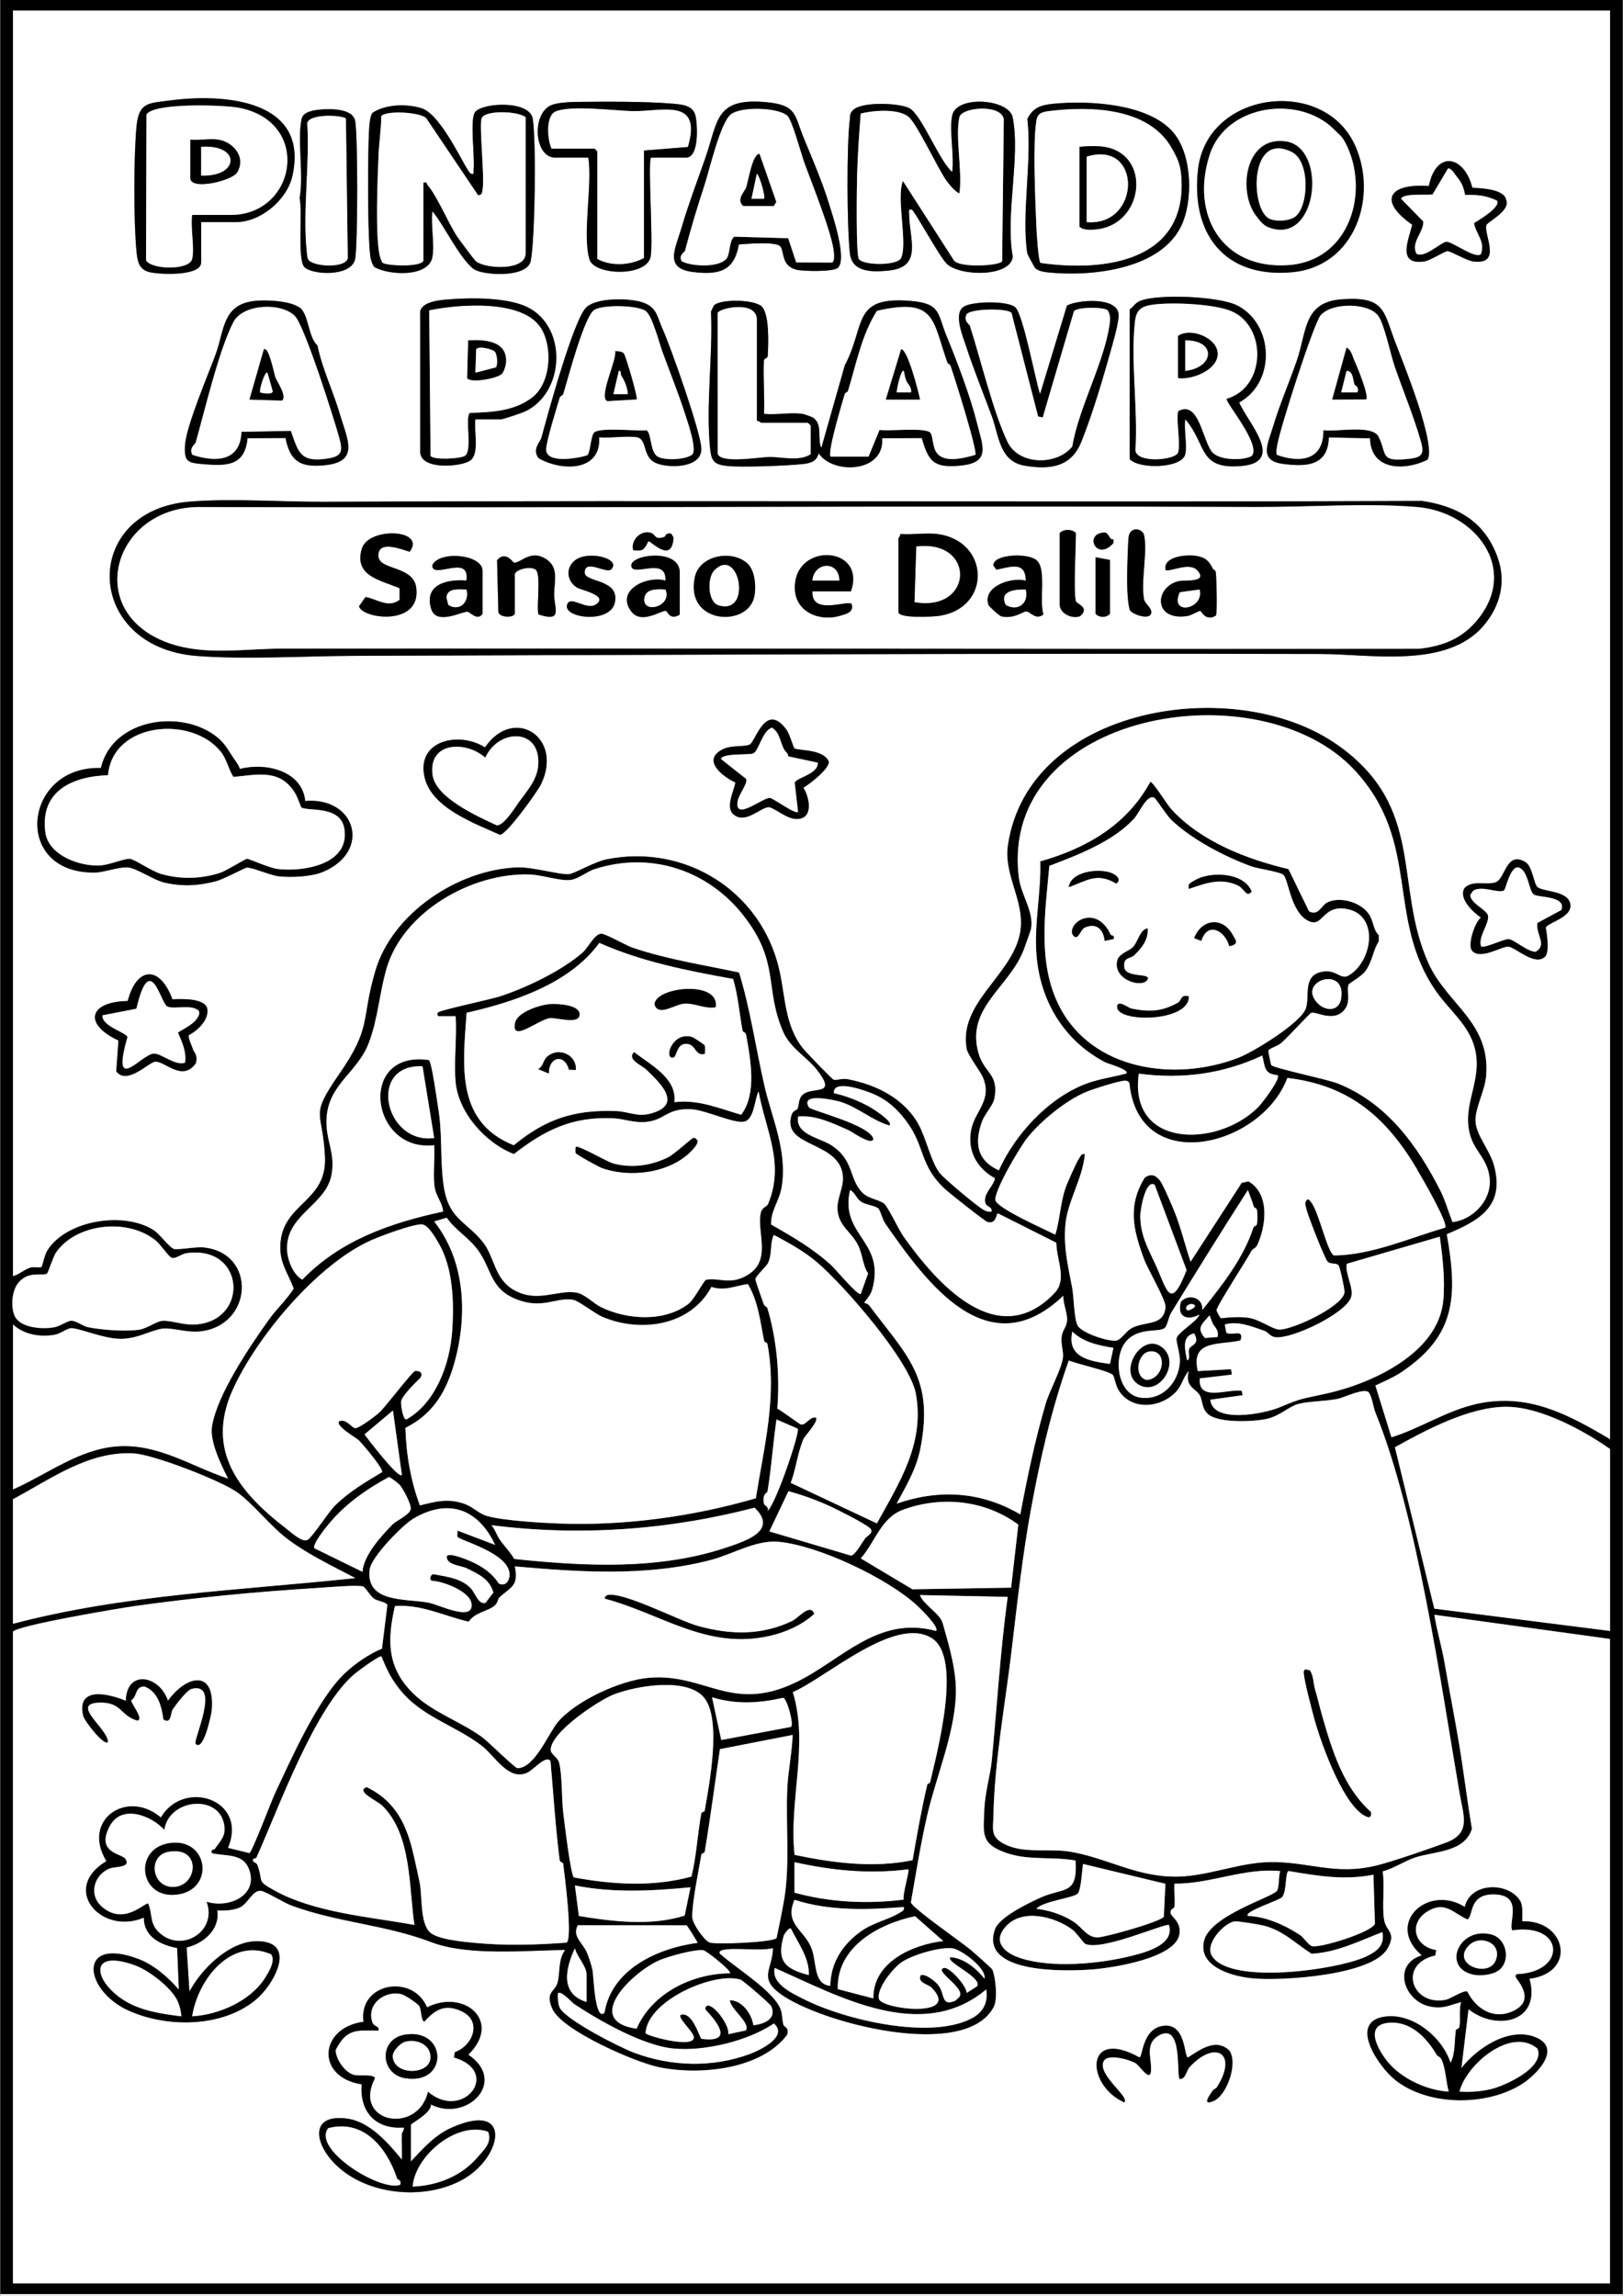 <?xml version="1.0" encoding="UTF-8"?>
<svg id="Camada_1" xmlns="http://www.w3.org/2000/svg" version="1.1" viewBox="0 0 595.28 841.89">
  <rect x="0" y="0" width="595.28" height="841.89" fill="#808080" stroke="none"/>
  <!-- Generator: Adobe Illustrator 29.0.0, SVG Export Plug-In . SVG Version: 2.1.0 Build 186)  -->
  <path d="M.14,841.29V-.06h595v841.34H.14ZM590.54,3.89H4.74v464.05c2.29-.61,4.05-2.41,6.4-3.14,1.19-.37,3.57.14,4.06-.22.26-.19,1.14-4.5,2.15-6.09,7.13-11.25,28.54-14.45,39.26-7.23,1.92,1.3,5.71,6.32,7.14,6.71,1.6.44,8-.85,11.01-.54,19.51,2.05,18.08,28.71-1.38,30.81-4.82.52-10.29-1.43-13.66-1.04-4.15.48-9.05,3.66-15.16,3.76-6.3.1-15.29-3.92-18.45-3.91-1.42,0-4.04,2.06-6.07,2.42-5.29.93-11.32-.05-15.29-3.78v60.47c12.51-5.49,24.26-14.86,38.44-15.8,14.93-.98,26.91,7.34,40.45,11.84-2.65-5.22-6.81-13.71-5.89-19.24,1.91-11.55,13.67-29.01,20.86-39.07,2.81-3.93,6.45-7.25,9.09-11.34-2.13-5.85-5.22-9.25-4.92-16.02.7-15.54,17.16-15.55,16.37-32.33-.82-17.45-5.93-14.25,5.25-30.4,12.1-17.47,7.84-19.39,13.21-37.73,6.22-21.25,30.39-37.25,52.17-38.02,5.54-.2,15.91,2.86,19.02,2.46,1.9-.24,9.35-4.55,13.54-5.4,29.05-5.91,56.87,11.74,63.47,40.41,2.27,9.86,1.96,20.65,8.85,29.09.91,1.12,10.4,11.05,11.14,11.34.69.27,3.24-.57,4.9-.26,10.46,1.95,20.85,7,26.17,16.58,2.81,5.06,4.52,13.63,7.77,17.86,1.57,2.04,13.86,12.33,16.08,13.5,1.06.56,1.72.86,2.98.63.19-2.19-2.49-1.32-2.45-4.16.04-3.01,3.09-5.19,3.67-8.02-6.56-3.59-10.13-9.87-8.81-17.43s7.9-11.02,4.42-19.48c-.97-2.36-5.58-8.22-6-10.55-3.07-16.82,16.31-26.76,19.49-42.11,2.38-11.47-6.03-21.16-4.38-32.52,7.47-51.23,83.45-63.21,120.88-36.89,32.72,23,20.45,51.46,33.47,80.25,6.75,14.94,22.73,21.49,21.08,41.2-.46,5.51-4.06,11.71-3.9,16.51.17,5.17,5.26,10.63,6.79,16.27,4.04,14.88-5.15,20.18-17.32,25.25,4.06,23.01,3.23,37.35-16.83,50.71-2.61,1.74-6.46,3.43-9.36,4.78l5.89,18.98c10.53-3.25,20.33-9.87,31.39-12.27,18.65-4.06,33.23,3.74,48.79,12.96V3.89ZM496.76,282.35c-34.95-37.54-130.37-21.31-123.11,39.27.78,6.52,5.63,12.65,4.5,18.99-.07.4-2.09,6.1-2.58,7.4-5.23,14.08-21.55,21.42-16.66,38.3,2.12,7.3,7.55,7.47,5.78,16.56-.5,2.55-3.55,5.61-4.59,8.55-2.76,7.81-1.81,14.06,6.23,17.74,5.95-13.26,18.31-26.69,32.24-31.86,4.62-1.71,9.7-2.36,14.45-3.64,1.64-1.3-6.95-3.74-7.48-4.02-15.27-7.91-24.12-22.53-25.42-39.66-.88-11.52,1.76-22.87,1.39-34.13,17.01-4.82,31.72-13.33,40.38-29.16.93-.19,6.02,8.15,7.64,9.94,10.73,11.85,27.76,18.47,43.03,22.05l7.53,15.48c3.43,1.84,4.52-2.14,6.62-3.22,4.66-2.4,12.45-.11,15.35,4.26,1.84,2.77,1.55,5.8,3.63,7.67v2.33c-2.01,2.91-2.33,7.47-4.94,10.94-1.48,1.97-5.89,4.44-6.06,4.79-1,2.02.98,6.16-1.55,9.3-3.99,4.96-10.73.4-12.27,1.2-.69.36-8.92,9.35-10.98,11.04-1.4,1.15-3.24,1.5-4.65,2.63-.19.33.88,5.21,1.02,5.45.65,1.08,20.48,5.2,24.32,6.72,18.07,7.17,29.25,22.71,37.67,39.27,1.75,3.45,3.04,7.95,4.48,11.59,7.31-.84,14.02-7.66,13.67-15.28-.34-7.37-5.16-10.2-7.02-16.02-3.68-11.51,4.58-20.27,1.53-32.42-2.15-8.56-9.42-14.03-14.18-20.85-18.71-26.85-5.26-54.67-29.99-81.24ZM423.43,292.57c-2.75-1.49-5.6,5.61-7.52,7.68-7.79,8.42-20.56,13.27-31.04,17.28-1.51,16.96-4.39,35.36,3.5,51.16,11.94,23.89,42.63,28.19,65.87,19.19,5.45-2.11,22.77-12.69,24.69-18.04,1.62-4.53-1.6-12.66,6.81-13.62,4.39-.5,6.09,3.07,8.75,1.58,8.9-4.97,11.54-22.21-.43-24.44-9.27-1.73-8.67,7.15-14.22,4.35-6.48-3.27-7.17-14.92-9.11-16.85-1.15-1.15-9.51-2.33-11.68-3.11-9.74-3.54-22.05-9.92-29.52-17.16-1.47-1.42-5.66-7.78-6.11-8.01ZM272.56,335.59c-13.1-16.6-34-23.49-54.5-16.88-3.04.98-5.92,3.73-9.19,4-3.69.3-10.14-1.86-14.43-2.03-21.28-.82-46.77,13.64-52.76,34.72-2.58,9.08-3.05,18.14-6.45,27.08-4.44,11.68-16.42,15.63-15.46,30.6.4,6.18,3.07,10.37,1.83,17.56-1.99,11.59-17.45,14.87-16.28,28.42.3,3.43,2.35,8.52,5.55,10.17,14.03-14.48,32.32-20.8,51.65-24.97-.46-3.7-2.78-5.6-3.22-9.6-.51-4.72.22-9.94-.07-14.72-23.44,2.79-28.32-34.97-1.96-31.24,1.06.67,2.91,14.45,3.33,16.92,1.76,10.36.72,18.54,1.99,28.37,1.67,12.97,7.82,13.42,14.29,21.21,4.63,5.58,4.2,13.69,11.69,17.89,8.51,4.77,15.85-.23,22.76.89,3.13.51,6.28,3.98,9.12,5.36,9.56,4.65,23.31,5.54,32.1-1.27,2.15-1.67,5.6-8.65,6.45-8.8,4.91-.86,8.47,2.01,14.79-1.51,9.64-5.37,3.57-16.08,5.23-23.04.51-2.15,2.2-2.1,2.69-3.28,6.18-14.89-.89-26.8-3.5-41.22-1.44,2.7-1.45,9.95-5.07,11.03s-14.21-4.19-19.56-4.48c-9.03-.49-9.62,3.9-16.46,4.62-4.6.48-8.26-1.16-12.47-1.33-14.88-.6-24.75,4.25-36.18,13.13-10.49-4.03-20.45-15.3-21.4-26.56-.64-7.68.52-16.24.03-24.02h-6.25c-.56.08-.4-1.19-.32-1.3.72-.92,19.37-4.84,22.69-5.92,9.76-3.17,22.78-9.41,30.51-16.17,1.9-1.67,4.35-6.95,6.89-6.85,1.59.06,8.89,4.27,11.39,5.12,12.68,4.32,25.99,6.3,39.04,9.11,4.04,13.09,6.09,27.32,9.21,41.13,2.75,12.19,8.62,24.23,6.42,37.57-.86,5.21-4.08,8.69-3.87,13.74,7.98,4.52,15.22,8.71,22.06,14.91,1.3,1.18,9.74,11.28,10.81,10.55l2.7-7.56c-2-2.92-1.9-6.56-3.64-10.22-2.45-5.14-7.68-7.28-7.61-14.06.03-3.14,2.08-7.34,2.03-10.56-.23-14.07-22.94-10.86-18.83-23.38.48-1.45,1.95-1.7,2.14-2.12.66-1.45.3-3.27,1.5-4.76,3.27-4.04,13.68.81,5.63-9.53-3.63-4.66-9.73-7.89-12.37-13.96-7.04-16.21-1.04-25.49-14.7-42.79ZM268.88,358.99c-16.77-3.03-33.4-6.27-49.04-13.21-10.85,14.89-31.22,21.68-48.69,25.61-1.36,19.21-4.15,40.04,17.3,48.58,11.82-9.71,22.2-13.09,37.56-12.53,4.3.16,7.69,2.11,12.15,1.03,12.66-3.08,4.21-11.13-.99-16.13-1.79-1.73-7.43-3.77-4.6-6.56,5.93,4.66,15.88,9.62,14.78,18.41,8.68-1.12,16.41,2.26,24.5,4.6,5.81-7.64,3.47-20.18,1.83-29.26-.2-1.13-1.2-.98-1.29-1.48-1.21-6.32-1.62-12.86-3.5-19.06ZM483.08,367.68c2.99,3.28,7.96,3.3,8.79-1.33,2.23-12.51-16.23-6.84-8.79,1.33ZM462.98,387.09c-14.46,6.76-29.4,8.72-45.3,6.64-3.8,27.4,28.72,27.21,43.65,12.42,1.43-1.41,8.41-10.41,7.3-11.86-5.15-.53-4.56-2.91-5.65-7.19ZM159.25,417.33l-4.28-26.31c-20.32-.96-13.94,28.72,4.28,26.31ZM519.79,428.91c-11.21-18.96-24.69-30.91-47.64-33.6-9.45,25.28-54.38,36.38-57.92,2.08-.28-.82-.65-1-1.49-1.06-1.95-.14-11.97,3.11-14.34,4.09-7.39,3.07-16.53,10.52-21.56,16.76-2.74,3.39-12.07,19.15-11.79,22.86.22,2.94,18.73,11.04,22,12.75,1.6-5.28,1.82-11.23,3.59-16.74.59-1.85,4.23-10.02,5.15-11.28.59-.81.71-1.81,2.09-1.51-.86,9.36-6.6,17.45-7.21,26.63-.57,8.51,1.24,15.17,2.58,22.48.6,3.24.67,11.24,1.96,13.7,1.47,2.79,11.29,5.99,14.14,5.56,1.76-.26,3.58-3.34,5.46-4.44,4.91-2.87,12.03-.63,12.65-7.8.22-2.58-6.45-13.74-7.89-17.67-3.93-10.67-6.14-19.5.33-29.92,2.35-1.49,3.91-.87,5.49,1.09,1.19,1.47,4.53,9.36,5.45,11.67,2.29,5.7,3.82,12.28,5.83,18.14l18.73-28.92,2.48-.54c8,4.58,6.51,16.59,3.08,23.67-.36.75-1.55.99-2.08,2.02-1.64,3.15-12.83,20.33-12.69,21.58.05.43,1.31,2.75,1.62,2.92,3.31-.37,6.72-.62,10.06-.17,4.04.55,8.87,4.26,11.33,4.32,4.88.11,23.02-8.35,23.9-13.52.17-1.02-1.7-9.54-2.18-10.04-1-1.03-2.68-.27-3.97-1.29-1.01-.81-7.53-17.55-7.92-19.7-.16-.87-.67-1.89.03-2.67.71-1.02,1.06-.38,1.66.32,3.01,3.52,6.02,18.55,8.53,19.73,13.86-.13,27.54-6.38,40.77-10.19,1.27-1.56-8.74-18.71-10.26-21.28ZM332.42,411.16c-3.35-4.45-6.83-7.7-12.06-9.97-2.93-1.27-15.02-5.68-14.5-.3,4.38.9,9.67,3.01,13.49,5.25.98.57,8.39,5.23,6.88,6.58-6.19-1.7-11.47-6.65-17.95-8.66-2-.62-15.12-3.62-11.56,2.03.71,1.13,22.56,6.48,23.59,11.56-.46,2.7-7.98-2.73-9.21-3.26-5.79-2.52-11.95-5.58-18.4-4.94-1.02,6.66,7.93,7.73,12.18,10.5,8.56,5.56,6.34,12.29,11.47,17.45,2.18,2.19,5.83,2.4,7.9,3.96,1.37,1.03,5.45,9.7,7.07,11.99,12.01,16.92,34.42,42.81,55.41,20.87,4.82-5.04.75-12.09.7-18.49l-21.44-10.78c-.63-.04-.42,4.07-3.79,3.18-.93-.24-13.67-10.34-15.24-11.76-9.93-8.97-7.44-15.76-14.55-25.21ZM423.5,434.45c-3.39-2.08-5.29,9.31-5.27,11.48.04,6.97,2.86,11.95,5.49,17.59,4.26,9.15,5.45,17.82,11.5,2.23l-11.71-31.3ZM322.12,443.14c-1.05-.99-4.62-1.28-6.38-2.5-1.66-1.15-2.13-3.32-3.96-4.25-3.9,16.82,13.24,18.55,8.08,36.67-.61,2.16-3.02,4.53-2.82,4.72.11.11,1.22.19,1.88,1.07,13.93,18.59,23.65,26.41,18.71,52.07-1.48,7.7-5.14,13.75-8.77,20.48,15.7-5.42,31.04-4.46,45.36,3.95,2.6-13.72,5.39-27.35,9.4-40.89,1.35-4.54,5.9-12.73,6.26-16.8.21-2.37-.89-4.73-.47-7.65.33-2.3,1.88-3.54,1.98-5.95.1-2.6-1.52-6.13-1.39-8.89-27.69,26.43-50.23-4.82-65.29-26.45-1.02-1.46-1.79-4.84-2.59-5.58ZM459.96,442.72c-.64-2.18-1.49-4.2-2.24-6.33-9.5,14.78-18.98,30.07-28.25,45.17-.77,1.25-1.3,4.65-2.31,5.44-2.18,1.73-10.04-.42-14.43,5.29s-2.98,18.84,5.39,20.18,14.33-5.61,14.66-13.31c.11-2.65-1.5-7.28-1.23-8.42.51-2.22,7.41-6.03,8.42-8.69-4.65,2.48-8.46.76-6.78-4.77,2.89-3.11,8.33-1.35,7.78,3.13,7.29-9.14,15.16-19.05,18.8-30.37.14-.43,1.12-.51,1.23-1,.21-.95.25-4.19.08-5.15-.19-1.09-1.04-1-1.1-1.19ZM175.31,458.45c-3.39-4.66-8.2-7.22-11.46-11.9l-4.6,1.37c11.95,15.16,12.29,36.04,6.9,53.55-3.04,9.87-7.98,17.45-17.45,22.14.26,9.63,1.96,19.55,5.31,28.44,6.09-1.5,10.45-2.74,16.59-.48,2.95,1.08,5.03,3.53,8.11,4.38,6.17,1.7,19.48,2.47,26.2,2.73,24.04.93,49.3-2.54,72.32-9.25,2.97-18.83,7.88-37.32,4.23-56.64-.09-.49-1.08-.56-1.18-1.04-1.47-7.05-2.15-14.54-5.98-20.88-4.77.67-8.33,2.67-13.38,1.07-7.57,14.25-25.94,16.96-40.02,10.94-2.74-1.17-8.75-5.96-10.83-6.26-6.37-.92-11.19,3.66-20.82-.22-9.55-3.84-8.86-10.97-13.94-17.95ZM160.84,455.83c-1.24-2.07-3.86-6.88-6.34-6.84-3.5.06-14.39,4.1-18.05,5.69-19.81,8.59-42.5,35.68-51.22,55.25-9.92,22.27,2.67,37.48,19.8,50.67,1.66,1.28,6.03,5.31,7.89,4.03s7.45-10.02,9.91-12.48c5.06-5.04,11.22-8.66,17.31-12.31.45-1.35-7.13-10.26-8.57-11.69-.83-.82-8.85-5.36-7.16-6.96,2.6-.99,4.4,2.18,5.74,2.53s7.73-4.58,9.06-5.81c2.17-2.01,12.13-15.17,13.13-15.19,1.78-.04,2.85.83,1.87,2.52-1.72,1.68-6.7,6.52-7.1,8.63-.18.93.63,6.86,1.93,6.65,10.73-5.99,15.86-20.12,16.76-31.88.81-10.49.48-23.67-4.97-32.8ZM6.95,470.15c-2.54,2.87-3.07,8.58-1.71,12.09,1.87,4.83,10.34,5.28,14.66,4.48,2.34-.43,4.67-2.35,6.2-2.39,1.94-.04,4.14,1.96,6.23,2.38,5.12,1.02,13.58,1.63,18.7.9,2.91-.41,6.39-3.14,8.57-3.25,3.92-.2,8.09,2,13.68,1.18,18.17-2.69,16.06-29.06-4.94-25.97-1.71.25-3.85,2.04-5.27,1.72-1.05-.23-4.22-4.91-5.71-6.17-10.06-8.48-29.06-6.71-36.73,4.06-1.08,1.52-3,7.57-3.35,7.83-1.52,1.13-6.53-1.14-10.33,3.14ZM299.7,462.92c-4.92-4.19-10.19-7.03-15.88-10.08-1.54,3.35-.48,6.63-2.12,10.32-.47,1.05-4.42,4.67-4.63,5.86-.09.51,2.57,7.78,3.04,9.18.29.85,1.18.94,1.34,1.46,3.5,11.59,4.62,24.87,3.65,36.91,1.44.61,8.14,5.73,8.69,5.81,1.87.3,3.25-3.09,5.48-2.51,1.16,1.16-4.09,6.75-4.54,7.75-2.07,4.6-2.84,11.29-4.71,16.15l31.6,14.87c8.32-15.12,17.55-29.27,14.31-47.49-2.15-12.1-26.47-39.92-36.23-48.24ZM528.07,453.48l-34.11,9.94c-.73,3.61,2.76,9.07,1.55,12.37-2.18,5.98-21.55,15.21-27.61,14.56-2.21-.24-2.61-1.81-4.25-2.38-4.48-1.54-9.83-3.75-14.44-2.25l.58,2.96c2.02,1.41,6.57-1.77,5.21,2.83-7.79,1.86-18.38-.39-15.68,11.26l12.2-.7.29,2-11.76,1.38c-.73,8.69,10.25,3.76,15.37,4.53l.33,1.64-11.83,1.65c.82,8.82,19.64,5.22,25.45,2.76,8.42-3.56,8.33-3.06,17.29-5.06,16.65-3.72,40.98-14.85,42.71-34.2.67-7.54-.25-15.86-1.31-23.32ZM438,478.46c-1.36-.9-3.87.61-2.62,1.96.44.48,3.9-1.12,2.62-1.96ZM444.85,485.44c-.44-.81-1.05-3.06-1.25-3.03-2.61,3-4.99,4.53-1.65,8.25l4.61-.37c.61-2.48-1.03-3.59-1.71-4.85ZM408.38,494.27c-5.35-.85-11.13-2.07-15.07-5.95-2.14,9.51,6.54,10.9,13.8,11.83l1.27-5.88ZM438,488.98c-4.84,1-3.25,6.36-2.61,9.85,1.38-.33.3-2.92.76-4.16.56-1.53,4.14-1.5,1.86-5.69ZM408.23,504.28c-1-1.47-13.55-4.15-16.21-5.41-6.38,18.04-10.45,35.75-13.9,54.66-3.1,16.95-5.08,34.85-7.2,52.63-2.22,18.64-6.14,39.82-6.54,59.3-.11,5.19-1.25,7.98,3.79,10.65,7.16,3.8,16.26,1.62,24.07,2.88,13.93,2.24,24.83,9.61,40.21,9.16,10.63-.31,22.08-5.03,32.81-5.31,14.42-.38,24.35,5.09,39.94,1.15,6.12-1.55,19.08-6.04,25.21-8.32,9.25-3.44,6.35-9.81,4.93-18.12-7.01-41-15.55-101.81-30.86-139.55-.84-2.08-1.08-5.21-2.38-7.35-1.74-1.89-8.98,1.82-11.48,2.32-4.48.91-10.61.85-14.54,1.9-3.38.9-6.78,4.48-11.61,5.48s-17.68,1.6-21.49-1.86c-2.27-2.06-1.82-4.9-2.97-6.89-1.48-2.55-5.57-3.02-3.99-8.84-2.25,2.52-2.36,5.25-4.93,7.88-5.66,5.76-16.2,6.66-20.82-.85-1.07-1.75-1.51-4.75-2.04-5.52ZM590.54,598.09v-66.72c-9.85-6.93-25.53-15.38-37.78-15.49-13.61-.13-29.54,8.41-41.13,14.83l14.44,59.19,64.47,8.18ZM144.12,517.24l-10.42,8.75c1.03,1.48,12.53,16.48,13.7,14.9l-3.28-23.66ZM292.6,523.91l-7.78-3.39c-1.32,8.77-1.86,17.74-3.32,26.48-.07.4-2.07.7-1.24,4.59.08.36,1.91.95,1.28,2.45,3.04-2.56,11.9-28.74,11.07-30.14ZM4.74,549.78v45.68c40.95-10.83,83.6-12.27,125.58-16.76-8.21-4.33-16.72-8.35-24.27-13.86-6.97-5.09-13.27-13.69-19.55-17.92s-30.1-13.49-37.35-13.93c-16.6-1-30.47,9.39-44.41,16.79ZM146.52,544.42c-.43-.48-3.44-2.82-3.91-2.77-8.38,4.58-16.02,9.93-22.14,17.35-1.16,1.4-6.03,7.46-5.16,8.76l17.64,8.64c.46-6.15,6.86-13.11,11.14-17.48,1.1-1.12,6-3.38,6.52-5.35.46-1.74-2.79-7.7-4.08-9.15ZM317.29,564.15c.62-.87,3.64-2.1,1.7-3.83s-11.19-6.4-14-7.7c-5.1-2.37-10.37-4.31-15.81-5.78l-7,14.75,29.97,8.87c1.48-.15,4.16-4.94,5.14-6.31ZM370.85,582.21l2.65-23.11c-12.18-8.99-27.99-10.64-42.15-5.52-8.2,2.96-10.24,11.69-15.63,17.91l18.92,11.31,36.21-.59ZM181.6,566.53c-6.14-13.09-16.94-17.2-29.8-9.74-4.13,2.39-15.58,14.16-16.18,18.67-1.68,12.61,13.63,10.64,21.79,12.31,3.63.74,16.48,7.13,15.54.28-.62-4.5-10.57-8.25-14.59-8.36-1.11-.51-.3-2.72.93-2.37,4.79.92,9.78,1.45,13.36,5.08,1.59,1.61,2.81,6.24,5.46,5.36l2.85-3.74c-1.38-5-5.41-6.74-9.63-8.85-2.3-1.15-7.5-1.16-7.47-4.35.41-1.81,7.54,1.16,8.79,1.72,4.09,1.8,7.86,4.31,10.27,8.15,2.45,1.23,3.99-.9,3.98-3.31-.03-7.93-18.57-12.51-19.13-13.85-.18-.42.16-1.58.04-2.24l13.8,5.25ZM183.14,564.34c1.38,2.13,4.1,4.86,5.46,7.35,25.68,2.67,52.95,4.14,77.77-4.2,6.81-2.29,19.28-6.15,10.36-14.61-31.41,8.21-64.2,10.54-96.46,6.43,1.28,1.5,1.82,3.43,2.86,5.03ZM343.33,598.08c1.25-1.41-5.87-8.31-7.22-9.53-10.93-9.9-35.84-21.74-50.48-23.14-8.36-.8-16.93,4.6-25.13,6.72-23.46,6.06-47.77,4.41-71.67,2.3,1.53,7.32-1.55,7.54-5.69,11.41-.51.47-.52,1.98-1.85,3.08-2.38,1.97-7.18,2.39-9.38,5.79-9.02-2.08-17.46-6.49-27.06-5.73-2.88,12.49-2.91,22.44,6.47,31.82,7.03,7.03,17.31,10.34,25.32,16.1,2.23,1.61,12.27,11.54,13.15,11.53,6.42-.06,11.38-12.94,14.91-17.04,6.76-7.84,22.94-15.23,33.19-16.11,20.82-1.8,30.19,12.95,53.73,1.79,16.93-8.03,30.11-24.84,51.7-18.97ZM4.74,598.42v238.93h585.8v-236.3l-64.43-8.87c.97,5.96,2.71,11.62,3.75,17.61,1.72,9.94,3.88,20.98,5.41,30.2,1.69,10.19,2.9,20.48,4.64,30.67-2.74,8.78-13.81,8.17-21.02,10.59-3.67,1.23-7.75,4.02-11.73,5.03.85,5.25-.33,13.14.57,17.93.77,4.09,4.62,4.5,1.17,10.44-5.73,9.86-39,11.87-49.43,10.87-7.45-.71-20.18-3.96-17.85-13.73s25.82-16.19,26.87-18.53c.77-1.7.43-5.08,1.08-7.08-13.28-1.29-25.56,4.76-38.79,4.59-.21,2.67.29,5.64.05,8.26-.11,1.26-1.62.57-1.43,2.58.12,1.29,3.98,3.11,3.22,7.72-1.46,8.85-24.54,12.32-31.85,12.9-9.1.72-41.76,1.86-35.8-14.75,1.61-4.47,12.29-9.59,16.69-11.58,8.59-3.88,13.65-.71,12.87-13.59-8.5-1.58-17.22.13-25.7-2.9-9.23-3.3-8.11-7.12-7.77-15.94.23-5.97,2.24-12.85,2.71-17.68,1.93-20.05,3.12-40.19,5.85-60.17l-32.19-.67c1.3,3.58,7.36,6.7,8.38,10.35,2.37,8.45,5.24,17.88,4.79,26.81-.73,14.43-7.3,29.78-10.48,43.55-2.43,10.54-4.13,21.32-5.99,31.98.37,1.99,18.85,14.79,22.02,17.48,1.07.91,7.67,6.72,7.88,7.21,1.18,2.83,2,10.77.5,13.63-10.43,19.96-63.96,5.8-78.35-4.79-8.05-5.93-2.83-9.05-2.66-16.73-4.89,1.22-14.55-.42-18.64.76-.78.22-1.45.9-.44,1.56,5.61,5.04,19.36,13.35,21.93,20.15.6,1.6.51,3.76.99,5.56.27,1.01,2.21.85,1.41,3.7-9.62,12.89-32.44,15-47.22,11.88-8.7-1.84-35.59-13.48-39.01-21.47-2.64-6.15.92-5.97,1.95-9.46s.12-8.38,2.77-12.01c-14.15.19-35.56,2.28-48.83-2.78-17.37-6.62-34.04-7.12-51.55-13.53-2.49-.91-9.37-5.14-11.09-5.37-3.08-.41-4.72,4.62-7.71,6.04-2.5,1.18-5.65,1.27-8.36,1.17,1.09,6.85-4.92,12.08-11.21,13.56l1.03,16.03c4.42-8.34,14.84-18.57,24.99-18.39,14.83.26,5.89,15.95-.38,21.3-12.25,10.45-32.69,10.62-46.89,4.25-16.54-7.42-19.05-27.37,3.34-19.11,5.74,2.12,11.04,6.73,15,11.29l-.62-15.16c-6.03-1.11-12.24-4.14-12.21-11.13-15.61,6.59-30.74-10.63-13.75-20.78-9.24-15.11,7.57-26.57,20-16.04,8.46-14.31,32.16-6.55,24.65,11.18l7.83,1.93c1.1-.65,8.06-19.11,9.32-21.77,5.98-12.7,15.68-34.71,25.66-44.16,3.68-3.48,9.01-7.18,13.64-9.04l1.98-15.96c-.34-1.16-3.55-1.44-4.85-2.35-1.45-1.01-3.18-4.19-4.05-4.49-2-.69-13.83.37-16.97.56-21.56,1.3-45.6,3.62-66.98,6.65-5.16.73-43.67,7.18-44.47,9.44ZM341.11,653.73c2.51-10.96,12.05-45.97.59-53.03-13.55-8.35-38.88,14.69-50.91,19.81,5.95,19.49-1.53,39.67.64,59.7,14.22,2.94,28.88,4.91,43.28,1.94,1.61-9.22,3.24-18.57,5.39-27.68.11-.48.97-.58,1.01-.74ZM146.49,619.38c-3.25-4.15-4.56-7.06-6.62-12-1-.18-8.62,5.44-9.87,6.5-14.65,12.48-27.73,48.99-35.89,67.19-.2.45-.79.51-1.22.54-.54,1.77,1.01.77,1.62,2.54,2.18,6.27-.51,5.39,6.09,9.06,14.78,8.21,34.99,9.69,51.41,12.68-2.11-14.02-.95-33.06-11.8-43.74-1.77-1.75-10.04-5.31-5.71-6.8,10.87,5.31,14.83,14.14,17.33,25.42.68,3.04,1.69,7.48,2.14,9.81.9,4.75.11,14.5,3.64,17.93,2.82,2.74,12.33,3.53,16.44,3.94,11.19,1.1,22.6.76,33.77-.07,2.28-1.7-.75-24.97-1.28-29.01-.07-.52-1.15-.25-1.3-1.46-1.51-12-2.27-24.06-3.33-36.1-1.68-2.44-6.1,3.19-8.68,4.32-6.82,2.96-11.69-6.23-16.57-9.97-9.91-7.6-22.22-10.62-30.17-20.79ZM258.3,622.62c-6.22-7.71-25.18-4.4-33.31-1.19-5.57,2.2-23.33,14-22.99,20.39.08,1.51,2.62,2.59,3.12,4.72,1.17,4.97.82,12.98,1.47,18.25.39,3.17,2.71,22.92,3.92,23.69,14.24,2.6,28.98,3.55,43.1-.32,1.89-7.59,2.19-15.56,3.62-23.21.09-.49,1.15-.45,1.24-.97,1.7-9.77,6.24-33.42-.17-41.36ZM287.27,622.6c-8.87,2-17.28,2.52-26.11-.19l3.38,15.67,25.57-4.81c1.18-.77-1.44-10.33-2.84-10.67ZM290.73,636.21l-26.67,5.21c-1.87,12.55-3.5,25.17-5.59,37.67-.08.5-1.14.49-1.22.99-1.01,5.91-3.41,17.47-3.35,22.88.03,2.48,4.48,8.72,6.38,9.37,2.31.8,23.62-.06,24.55-1.67.94-4.49,1.87-8.95,2.68-13.48,2.31-12.95.67-27.23,1.23-40.96.26-6.42,1.76-13.49,1.99-20.02ZM78.76,678.03c2.17-3.2,4.25-4.69,3.41-9.12-2.09-11.16-20.3-9.21-21.89,2.14-4.72-5.26-15.6-9.49-19.93-1.56-5.51,10.09,4.48,10.19,5.69,12.19,2.02,3.35-3.64,2.68-5.79,3.51-5.72,2.2-7.91,9.62-2.86,14.02,8.06,7.01,15.58-1.55,16.97-1.21,1.79,4.33.25,7.58,4.61,11.18,8.19,6.77,20.77-1.16,16.77-11.84,7.84,2.57,18.85-2.03,15.74-11.47-2.13-6.46-8.47-5.04-13.76-6.29-.55-1.61.78-1.17,1.04-1.56ZM291.39,682.88v11.17c12.96,3.58,26.74,4.21,40.04,2.56-.46-1.95,2.36-10.88,1.67-11.12-14.15,1.82-27.93.45-41.71-2.62ZM427.44,690.8l-30.19-7.26c-.38,2.22-.7,9.48-1.96,10.86-1.46,1.59-12.9,2.81-15.14,5.56,4.73.59,9.44,2.08,13.45,4.64,3.43,2.19,5.08,6.03,9.14,5.84,3.12-.14,22.59-5.62,24.13-7.53l.58-12.11ZM503.75,687.48c-10.76,2.14-20.48.44-31.12-1.35-1.32.38-.58,7.39-2.39,9.59-.95,1.16-14.36,5.35-12.51,6.88,6.64.23,13.49,3.35,19.02,6.95,1.38.9,3.25,3.82,4.47,4.13,2.99.76,21.99-5.1,23.07-8.23l-.54-17.96ZM253.26,692.09c-14.16,1.36-28.34,2.12-42.39-.67l1.45,11.19c12.51,2.06,26.58,3.76,38.82-.16l2.13-10.36ZM331.49,699.32c-13.33,1.07-27.27,1.52-40.09-2.63-3.84,9.01,3.51,10.76,6.23,17.76,2.07,5.32.59,13.17,6.91,13.79.12-8.52,4.52-15.19,11.23-20,4.55-3.26,10.38-4.36,14.21-6.82.85-.55,1.79-.76,1.51-2.09ZM345.96,711.8l-10.34-9.1c-13.24,2.75-28.84,11.23-28.34,26.74l13.04,3.4c-.2-13.28,14.32-19.74,25.64-21.04ZM428.75,705.93c-1.37-.8-25.03,9.86-30.84,6.84-.4-.21-3.17-4.11-4.65-5.2-6.41-4.73-18.14-7.79-24.2-1.28-5.34,5.73-.59,9.88,5.17,11.76,11.39,3.72,28.55,2.16,40.12-.66,5.31-1.3,16.6-4.03,14.4-11.46ZM507.03,708.52c-8.53,3.27-16.63,7.44-25.98,7.94-5.94-3.76-10.25-8.41-17.38-10.27-1.73-.45-9.5-1.74-10.85-1.59-3.57.39-11.22,8.16-8.23,12.78,6.86,10.59,46.35,4.92,56.56.05,3.87-1.85,6.82-4.02,5.87-8.91ZM251.81,706.03l-39.86-.04c-2.24,4.11,1.77,6.39,3.29,9.98.86,2.02,1.61,4.32,2.08,6.47.43,1.95.84,19.01,4.38,15.66,2.65-16.09,19.61-23.7,34.19-25.65-.49-.98-3.74-6.24-4.08-6.42ZM290.06,707.21c-.68-.52-2.51,2.31-2.56,2.48-2.74,9.42.32,12.29,9.15,14.6.33-6.04-3.93-11.82-6.58-17.08ZM215.13,734.15v-10.19c0-2.89-3.64-6.62-4.27-9.53-3.42,7.44-5.58,16.66,4.27,19.72ZM361.07,725.6c.92-3.86-8.62-10.68-11.55-11.12-4.62-.7-15.18,2.45-19.03,5.2-2.94,2.11-9.08,9.61-8.1,13.35s30.45,7.23,19.3-4.16c-1.29-1.31-5.41-1.75-3.95-4.6,1.91-.53,5.54,2.43,6.59,3.93,2.29,3.26.87,7.69,6.07,5.46l1.38-1.28c2.94-3.21-9.8-9.84-5.48-10.73,1.94-.4,8.38,6.72,8.24,9.17l3.81-2.43c2.18-3.22-11.8-8.95-9.76-10.69,5.02.36,9.45,4.09,12.48,7.88ZM70.49,739.4c9.9-.58,21.52-5.69,26.82-14.26,1.35-2.18,3.78-6.07,2.15-8.46-14.7-6.45-26.93,9.31-28.97,22.72ZM267.72,723.63c.86-.75-8.61-8.26-9.69-8.44-3.07-.52-12.72,2.22-15.92,3.54-9.49,3.9-28.95,22.2-8.63,25.23,5.61-13.04,20.42-20.27,34.24-20.33ZM64.35,732.39c-2.83-4.41-9.93-9.9-14.92-11.7-17.11-6.18-15.14,5.66-4.16,12.7,6.28,4.03,13.98,5.11,21.26,6.02-.22-2.38-.88-4.99-2.18-7.02ZM361.73,729.55c-23.61,19.76-53.86,2.59-77.57-7.88-1.4,5.87,6.57,9.39,11.04,11.63,14.84,7.42,45.92,14.77,61.08,6.91,4.25-2.2,6.2-5.74,5.45-10.65ZM276.3,742.66c3.88-.37,8.64-2.24,6.6-6.93-.37-.86-10.41-9.5-11.26-9.77-9.56-3.02-34.14,7.53-34.87,19.6.26.98,17.82,5.85,17.72,1.53-.05-2.22-7.41-8.19-4.17-8.37,3.55-.2,5.66,6.49,6.86,8.92,11.51,1.52,6.59-5.32,1.87-10.42-.84-.61-.02-1.7.47-1.76,2.57-.33,8.35,7.66,7.57,10.5l6.46-1.38c1.9-2.7-5.88-8.04-5.82-11.09,4.39,0,8.02,5.01,8.58,9.17ZM205.48,736.57c2.94,4.57,21.76,14.22,27.41,16.3,13.44,4.95,28.28,5.38,41.86.45,4.18-1.52,14.49-6.58,9.11-11.28-9.65,6.48-25.22,10.31-36.82,9.18s-26.98-10.07-36.34-16.25c-.88-.58-5.48-5.69-6.08-3.78.01,1.62-.02,4,.87,5.38Z"/>
  <rect x=".14" y="841.29" width="595" height=".66" fill="#fff"/>
  <path d="M590.54,3.89v523.87c-15.56-9.22-30.14-17.01-48.79-12.96-11.07,2.41-20.86,9.03-31.39,12.27l-5.89-18.98c2.9-1.35,6.75-3.04,9.36-4.78,20.06-13.36,20.9-27.7,16.83-50.71,12.17-5.08,21.36-10.37,17.32-25.25-1.53-5.64-6.62-11.1-6.79-16.27-.15-4.8,3.44-11,3.9-16.51,1.65-19.7-14.33-26.26-21.08-41.2-13.01-28.8-.75-57.25-33.47-80.25-37.44-26.32-113.42-14.34-120.88,36.89-1.66,11.37,6.75,21.05,4.38,32.52-3.18,15.35-22.56,25.29-19.49,42.11.42,2.33,5.03,8.19,6,10.55,3.48,8.46-3.17,12.31-4.42,19.48-1.32,7.55,2.25,13.84,8.81,17.43-.59,2.83-3.63,5.01-3.67,8.02-.04,2.84,2.64,1.96,2.45,4.16-1.25.23-1.92-.07-2.98-.63-2.22-1.17-14.51-11.47-16.08-13.5-3.25-4.23-4.96-12.8-7.77-17.86-5.32-9.58-15.7-14.63-26.17-16.58-1.66-.31-4.21.53-4.9.26-.74-.29-10.23-10.23-11.14-11.34-6.89-8.44-6.58-19.23-8.85-29.09-6.6-28.67-34.42-46.32-63.47-40.41-4.19.85-11.64,5.16-13.54,5.4-3.11.4-13.48-2.66-19.02-2.46-21.78.77-45.95,16.78-52.17,38.02-5.37,18.34-1.12,20.26-13.21,37.73-11.18,16.15-6.06,12.94-5.25,30.4.79,16.78-15.68,16.79-16.37,32.33-.3,6.77,2.79,10.17,4.92,16.02-2.64,4.09-6.28,7.4-9.09,11.34-7.2,10.06-18.95,27.52-20.86,39.07-.92,5.53,3.24,14.03,5.89,19.24-13.54-4.51-25.53-12.83-40.45-11.84-14.18.94-25.93,10.3-38.44,15.8v-60.47c3.97,3.74,10,4.71,15.29,3.78,2.04-.36,4.65-2.41,6.07-2.42,3.16-.01,12.15,4.01,18.45,3.91,6.11-.1,11.01-3.27,15.16-3.76,3.37-.39,8.84,1.56,13.66,1.04,19.46-2.1,20.88-28.76,1.38-30.81-3.01-.32-9.41.98-11.01.54-1.43-.39-5.22-5.42-7.14-6.71-10.71-7.22-32.13-4.02-39.26,7.23-1.01,1.6-1.89,5.9-2.15,6.09-.48.36-2.87-.15-4.06.22-2.34.73-4.1,2.53-6.4,3.14V3.89h585.8ZM73.77,81.45h12.82c9,0,18.65-8.12,20.63-16.84,6.4-28.17-25.13-30.39-44.87-27.77-7.7,1.02-11.42.53-12.27,9.42-1.05,10.97-1.09,35.13,0,46.05.33,3.27.76,6.33,4.44,7.4,3.4.98,19.25,1.75,19.25-3.47v-14.79ZM238.8,57.79h12.82c4.95,0,4.15-12.31,3.47-15.31-.86-3.8-4.83-4.14-8.06-4.43-10.06-.91-25.76-.78-36.17-.67-2.25.02-6.77.34-8.72,1.19-7.28,3.19-6.23,19.22,1.47,19.22h12.16c1.57,9.91-2.28,28.49.43,37.36,1.81,5.92,21,6.47,22.42-1.04,1.03-5.42-1.13-35.04.16-36.32ZM294.94,50.97c-3.68-8.85-2.42-12.55-14.41-13.54-18.37-1.52-17.09,7.05-21.91,20.77-2.76,7.87-6.25,17.16-8.57,25.11s-6.7,15.18,4.29,16.46c9.23,1.08,14.96-.21,16.66-10.12,2.85-.22,13.51-1.15,15.16.67s.21,7.09,5.89,8.57c2.48.65,13.5.82,15.2-.61,3.63-3.06-1.85-19.21-3.26-23.79-2.27-7.41-5.99-16.16-9.04-23.51ZM349.25,42.34c-1.14,5.56.84,14.72,0,20.7-4.61-3.75-11.28-21.07-15.72-23.39-3.83-2-18.96-2.6-21.14,1.32-.72.76-.54,1.71-.66,2.63-1.24,9.42-1.09,39.75.01,49.37.81,7.06,8.49,6.8,14.19,6.23,12.63-1.26,7.58-11.5,7.52-20.71,0-.99-.42-1.93,1-1.65,1.08.53,10.21,17.5,12.9,19.97,4.97,4.59,23.41,4.81,24.11-2.73-2.81-15.54,2.85-36.01,0-50.98-1.32-6.93-20.67-8.27-22.2-.78ZM496.81,52.91c-11.59-24.8-54.13-19.55-57.4,9.23-2.69,23.65,9.74,39.89,34.41,37.69,23.34-2.08,31.81-28.05,22.99-46.93ZM430.54,48.82c-8.91-10.89-31.16-12.04-44.17-10.77-4.57.45-7.49,1.37-9.56,5.58,1.81,14.89-2.25,35.13,0,49.36.05.3,2.67,5.13,2.89,5.34,1.11,1.07,3.18,1.41,4.69,1.56,15.61,1.62,41.09-.93,48.83-16.98,4.48-9.3,4.03-25.89-2.68-34.09ZM158.59,94.27c.88-4.66-.65-11.8,0-16.76,4.04,4.48,11.15,19.6,16.12,21.68,4.51,1.88,18.9,2.51,20-3.64,1.54-8.66,1.99-43.28.71-51.89-1.02-6.9-18.06-6.08-21.08-2.65-2.15,2.44-.1,16.51-.62,21.08-.09.75.43,2.12-.98,1.64-1.72-.59-10.42-21.55-18.08-24-5.38-1.72-13.26-1.54-18.05,1.68-.7,1.09-.85,2.34-1.01,3.59-.82,6.11-.9,45.3.45,50.15.26.95.64,1.92,1.2,2.74,5.07,3.06,19.91,3.99,21.35-3.6ZM117.02,40.23c-2.27.24-5.86.78-6.41,3.44-1.6,7.65.85,20.63-.71,28.94,1.14,4.73-.89,22.28,1.69,25.25s17.43,3.83,18.68-2.98c.98-5.38.99-45.2,0-50.53-.87-4.66-9.26-4.55-13.25-4.13ZM540.02,68.85c-3.04-11.97-13.31-13.76-15.96-.62-14.78-1.05-18.64,5.46-6.08,14.18-1.34,5.64-5.68,14.93,4.46,13.46,2.1-.3,7.51-3.82,8.48-3.78,1.33.05,6.99,3.46,9.37,3.78,10.78,1.43,3.9-9.72,4.85-13.28.31-1.16,9.05-5.32,7.27-9.3-.68-3.98-9.23-4.25-12.39-4.43ZM434.72,166.57c.76-3.35-.55-9.15,0-12.82,7.98,9.01,4.73,18.6,20.74,17.11s1.95-16.16-.95-23.29c13.46-7.34,12.79-28.68-.73-35.56-6.58-3.34-29.24-4.39-35.77-1.6-1.66.71-2.28,2.1-3.67,3.05v54.9c3.54,3.82,19.21,3.39,20.38-1.8ZM174.36,153.75h9.53c.56,0,7.44-2.29,8.43-2.74,15.33-6.94,16-32.55-.24-38.98-7.04-2.79-18.4-2.89-25.98-2.35-3.52.25-11.02.53-11.99,4.45v51.62c.16,6.89,15.61,5.39,18.5,3.02,3.33-2.73,1.1-11,1.74-15.02ZM243.01,120.63c-2.13-4.69-2.01-8.3-8.12-9.97-4.86-1.33-15.89-1.51-19.79,1.99-4.63,4.15-14.32,39.75-16.49,47.8-.44,1.65-3.6,4.35-1.04,7.58,8.16,4.73,22.91,5.15,22.19-7.66,4.25.33,9.4-.57,13.52-.09,4.5.53,1.96,7.34,7.48,9.59,4.64,1.89,16.52,1.82,16.47-5.23-.05-5.87-11.36-37.72-14.22-44.01ZM511.91,125.89c-4.55-11.79-3.76-17.25-19.65-16.15-14.3.98-12.87,11.78-16.68,22.73-2.61,7.5-6.35,16.27-8.58,23.79-1.9,6.42-5.53,12.65,3.63,13.85,8.62,1.13,16.45.7,16.76-9.71l15.13.31c.23,11.81,12.57,12.04,21.02,7.89,1.71-2.35-.62-10.86-1.42-13.82-2.39-8.86-6.85-20.22-10.2-28.9ZM110.39,113.21c-3.14-2.98-13.1-3.34-17.22-2.84-11.61,1.42-10.84,10.71-14.04,19.46-2.75,7.54-10.83,26.33-11.27,33.47-.39,6.25,1.22,6.44,6.87,6.91,8.6.72,15.1.55,16.06-9.51l13.92-.09c1.73,8.5,5.35,10.78,13.92,10.04,13.64-1.18,8.75-9.46,5.87-19.28-2.28-7.79-6.36-16.28-8.07-24.68-3.28-2.9-3.24-10.83-6.04-13.49ZM294.35,151.78c-4.2-.64-9.76.47-14.14,0,.28-6.44-.35-12.99-.05-19.43.05-1.16,1.35-.72,1.42-1.89.25-4.42.64-14.53-1.97-17.83-2.23-2.82-15.23-3.17-17.79-.6l-1.05,2.24c.74,15.92-1.96,34.76-.31,50.35.49,4.59,1.57,5.74,6.24,6.25,5.28.58,22.12-.08,27.65-.69,2.92-.32,5.17-.94,5.92-3.95,5.23,7.88,24.23,7.17,23.26-5.53l14.55-.06c2.52,8.65,4.41,11,14.04,10.11,11.51-1.06,8.27-7.24,6.13-15.82-2.37-9.51-7.28-22.49-10.92-31.29s-2.11-12.37-13.51-13.3c-21.58-1.77-16.2,9.06-23.95,23.57l-8.63,30.35c-1.63-3.3.67-8.57-3.02-11.1-.39-.27-3.36-1.3-3.88-1.38ZM408.16,125.9c.7-2.48,2.28-8.37,2.13-10.64-.45-6.4-14.68-5.43-18.93-3.22l-9.88,32.5c-1.74-5.09-6.16-29.49-9.16-31.93s-15.57-2.12-18.72-.21c-4.1,2.49-.36,11.14.83,14.78,2.64,8.15,6.42,17.45,9.39,25.51,2.62,7.11,2.64,16.53,12.12,18.09s17,.41,20.69-8.8c4.49-11.21,8.27-24.4,11.55-36.09ZM549.4,204.75c-4.58-13.15-14.32-19.02-27.79-21.05-134.37.55-268.73-.3-402.78.31-15.69.07-34.04-1.32-49.36-.05-40.07,3.32-38.73,53.32,2.63,56.57,17.83,1.4,39.63.03,57.88-.03,117.98-.38,236.25-.97,354.4-.68,18.48.05,46.39,5.46,59.82-10.46,6.16-7.3,8.17-16.07,5.19-24.61ZM85.89,278.37c-2.08-2.98-3.16-5.5-6.18-7.96-13.1-10.66-38.5-6.86-42.71,11.23-28.36-.91-32.78,38.54-2.42,38.33,3.72-.03,8.84-2.17,12.48-1.86,3.16.27,9.3,4.68,13.52,5.6,6.57,1.43,12.13,1.11,18.59-.56,2.83-.73,10.65-4.94,11.33-5,2.07-.16,8.56,2.86,11.88,3.2,4.55.46,11.87.15,16.1-1.63,17.84-7.51,12.1-27.53-6.54-25.99-1.13-11.16-14.64-14.2-23.93-11.75-.67-1.57-1.2-2.29-2.12-3.61ZM288.52,267.69c-7.74-10.67-11.43,4.38-13.56,5.36-2.02.93-6.49.17-9.58,1.6-8.25,3.82-.64,10.01,4.36,12.31-.58,3.17-4.03,9.61-.31,11.98,4.08,3.09,9.61-2.85,12.42-2.94,1.8-.06,6.4,4.14,9.96,4.32,6.67.33,5.24-7.62,2.84-11.46,2.22-1.24,10.14-7.39,9.24-9.75-2.17-4.53-11.11-3.71-12.55-4.7-.32-.22-1.75-5.23-2.83-6.71ZM198.43,287.59c8.36-17.39-10.15-28.86-20.55-13.49-9.34-6.04-25.35-2.68-22.13,11,2.63,11.21,18.23,16.77,27.62,21.02,2.44-.05,13.78-15.86,15.06-18.53ZM566.71,350.78c1.64-1.64.65-8.26.23-10.59.55-1.86,9.65-3.64,9.02-8.5-.67-5.2-10-4.55-12.07-6.38-1.4-1.23-1.81-7.72-4.54-9.26-7.12-4.02-7.18,6.44-10.92,7.55s-8.1-.93-11.2,1.97c-2.51,3.74,3.08,8.97,5.95,10.91-2.25,1.67-5.15,10.34-3.12,12.32,3.25,3.17,10.72-1.87,13.22-1.67s9.7,7.36,13.42,3.65ZM70.77,384.86c-.34-1.23-1.88-4.25-1.55-5.24,3.46-1.8,7.75-5.95,6.71-10.08-1.49-3.6-9.39-3.18-12.7-3.08-4.59-12.58-13.13-12.02-16.38.63-14.27.23-16.37,8.47-3.4,14.47l-.8,11.31c3.93,5.31,12.06-3.53,14.36-3.56,3.71-.04,9.89,7.48,14.8.61.87-2.99-.8-4.18-1.04-5.05Z" fill="#fff"/>
  <path d="M4.74,598.42c.8-2.26,39.31-8.71,44.47-9.44,21.38-3.03,45.42-5.35,66.98-6.65,3.14-.19,14.97-1.25,16.97-.56.87.3,2.6,3.48,4.05,4.49,1.3.9,4.51,1.19,4.85,2.35l-1.98,15.96c-4.64,1.85-9.96,5.55-13.64,9.04-9.98,9.45-19.69,31.46-25.66,44.16-1.25,2.66-8.22,21.13-9.32,21.77l-7.83-1.93c7.51-17.73-16.19-25.49-24.65-11.18-12.43-10.53-29.24.93-20,16.04-17,10.15-1.86,27.37,13.75,20.78-.02,6.99,6.18,10.02,12.21,11.13l.62,15.16c-3.96-4.56-9.26-9.18-15-11.29-22.39-8.26-19.88,11.7-3.34,19.11,14.2,6.37,34.63,6.2,46.89-4.25,6.27-5.35,15.21-21.04.38-21.3-10.14-.18-20.57,10.05-24.99,18.39l-1.03-16.03c6.29-1.48,12.31-6.7,11.21-13.56,2.71.09,5.86,0,8.36-1.17,2.99-1.42,4.63-6.45,7.71-6.04,1.72.23,8.6,4.46,11.09,5.37,17.51,6.41,34.18,6.91,51.55,13.53,13.27,5.06,34.69,2.97,48.83,2.78-2.65,3.63-1.78,8.64-2.77,12.01s-4.58,3.31-1.95,9.46c3.42,7.99,30.31,19.63,39.01,21.47,14.78,3.12,37.6,1.02,47.22-11.88.8-2.85-1.14-2.69-1.41-3.7-.48-1.8-.38-3.97-.99-5.56-2.57-6.8-16.32-15.11-21.93-20.15-1-.66-.33-1.34.44-1.56,4.1-1.17,13.75.46,18.64-.76-.17,7.69-5.39,10.8,2.66,16.73,14.39,10.59,67.92,24.76,78.35,4.79,1.49-2.86.68-10.8-.5-13.63-.21-.5-6.81-6.31-7.88-7.21-3.16-2.69-21.64-15.49-22.02-17.48,1.87-10.66,3.56-21.44,5.99-31.98,3.18-13.77,9.75-29.11,10.48-43.55.45-8.93-2.42-18.36-4.79-26.81-1.02-3.64-7.08-6.77-8.38-10.35l32.19.67c-2.72,19.97-3.91,40.11-5.85,60.17-.47,4.83-2.48,11.71-2.71,17.68-.34,8.82-1.46,12.65,7.77,15.94,8.49,3.03,17.2,1.32,25.7,2.9.78,12.88-4.28,9.71-12.87,13.59-4.4,1.99-15.08,7.11-16.69,11.58-5.97,16.61,26.69,15.46,35.8,14.75,7.31-.58,30.39-4.05,31.85-12.9.76-4.61-3.1-6.43-3.22-7.72-.19-2.01,1.32-1.32,1.43-2.58.23-2.62-.27-5.59-.05-8.26,13.23.17,25.51-5.89,38.79-4.59-.65,2.01-.31,5.38-1.08,7.08-1.05,2.34-24.62,9.07-26.87,18.53s10.41,13.02,17.85,13.73c10.44,1,43.71-1.01,49.43-10.87,3.45-5.94-.4-6.35-1.17-10.44-.91-4.79.28-12.68-.57-17.93,3.98-1.01,8.06-3.79,11.73-5.03,7.21-2.42,18.27-1.81,21.02-10.59-1.74-10.19-2.95-20.48-4.64-30.67-1.53-9.23-3.69-20.27-5.41-30.2-1.04-5.99-2.78-11.65-3.75-17.61l64.43,8.87v236.3H4.74v-238.93ZM71.8,639.49c2.84,2.99,5.72-10.97,5.83-12.24,1.34-15.39-9.31-12.89-16.02-3.55-3.07-9.27-15.15-11.72-15.45.02-6.15-2.56-18.18-5.55-15.63,5.45.45,1.93,7.58,11.12,9.06,9.66,0-4.95-14.28-14.25-2.96-14.5,8.05-.18,7.56,4.91,13.79,6.61,2.47-.6-2.61-6.38-2.28-7.5,2.28-1.32,1.23-5.1,4.89-5.01,4.98,1.93,6.25,7.25,6.95,12.1,2.91,1.89,2.51-2.44,3.33-3.66,1.23-1.82,5.2-7.15,7.03-7.59,10.91-2.63.34,19.02,1.47,20.21ZM557.45,696.89c-4.42-6.87-18.23-6.63-20.18,2.42-13.48-8.55-29.42,6.03-15.77,17.74-10.97,3.32-6.63,16.95,3.25,18.78,4.79.89,6.86-.57,11.21-1.68-.89,2.84-.17,6.1-.6,8.91-.18,1.17-1.26.9-1.34,1.42-.59,3.81-.1,8.53-1.99,12.01-2.97-9.33-13.73-18.32-23.93-17-13.8,1.79-2.49,18.34,3.59,23.2,12.05,9.65,33.37,9.69,46.29,1.67,5.33-3.31,15.25-13.04,5.4-17.2s-21.65,3.87-27.4,11.29l2.63-21.69c10.37,8.21,26.77,4.69,22.36-11.15,17.55-2.21,13.5-21.6-2.65-21.05-.09-2.24.4-5.72-.86-7.68ZM147.41,782.46c-.15,3.16.11,6.37,0,9.53-5.02-6.03-11.74-13.94-20.11-15.06-13.02-1.74-12.16,7.97-5.56,15.42,11.3,12.74,33.76,15.04,48.25,6.77s18.13-28.89-4.39-18.85c-6.18,2.76-10.36,7.62-14.9,12.39v-13.47c0-.53,7.68-4.35,7.31-7.48,13.06,6.7,28.36-8.31,13.75-18.22,12.58-12.34-1.63-24.2-15.13-17.35-5.23-12.48-25.19-9.05-23.31,5.28-16.26,2.15-17.65,20.28-.66,22.94-.8,10.13,5.17,16.58,15.4,15.82.37.93-.63,1.89-.65,2.3ZM444.84,766.61c-.88,1.29-4.35,5.76.22,3.85,4.98-2.09,9.1-14.06,5.76-18.56-4.93-4.59-10.59-.27-15.12,2.61-1.55-.15-.56-13.2-9.53-11.54-7.23,1.34-7.04,11.36-8.22,11.53-20.1-11.25-19.82,10.11-5.6,16.45,2.07-2.1-10.07-10.09-7.58-15.11,1.46-2.94,9.51-.61,11.76.75,1.67,1.01,5.53,7.5,5.64,2.3.09-4.13-2.31-9.6,2.85-12.49,9.08-5.07,6.31,15.05,7.72,16,2.2-.05,2.25-3,3.68-4.53,9.25-9.94,17.75-4.99,10.01,7.41-.4.65-1.32.91-1.6,1.32Z" fill="#fff"/>
  <path d="M408.23,504.28c.52.77.96,3.78,2.04,5.52,4.62,7.51,15.16,6.61,20.82.85,2.58-2.62,2.68-5.36,4.93-7.88-1.59,5.82,2.51,6.3,3.99,8.84,1.15,1.98.7,4.82,2.97,6.89,3.81,3.46,16.55,2.89,21.49,1.86s8.24-4.58,11.61-5.48c3.93-1.05,10.06-.99,14.54-1.9,2.5-.51,9.74-4.21,11.48-2.32,1.3,2.14,1.53,5.27,2.38,7.35,15.3,37.74,23.84,98.55,30.86,139.55,1.42,8.31,4.32,14.68-4.93,18.12-6.13,2.28-19.09,6.77-25.21,8.32-15.59,3.95-25.52-1.53-39.94-1.15-10.73.28-22.18,5-32.81,5.31-15.39.45-26.28-6.92-40.21-9.16-7.82-1.26-16.92.92-24.07-2.88-5.04-2.67-3.89-5.46-3.79-10.65.39-19.49,4.32-40.67,6.54-59.3,2.12-17.78,4.1-35.68,7.2-52.63,3.46-18.91,7.52-36.62,13.9-54.66,2.66,1.26,15.21,3.94,16.21,5.41ZM482.3,619.55c-.71-2.29-.49-4.89-1.9-7l-1.64-.34c-.57.4-.54.58-.54,1.17.03,2.58,3.02,13.81,3.9,17.03,2.36,8.58,9.8,29.31,17.33,34.72,1.52,1.09,3.81,2.36,3.32-.67-10.18-9.12-14.23-22.61-17.9-35.35-.93-3.23-1.7-6.7-2.58-9.56Z" fill="#fff"/>
  <path d="M272.56,335.59c13.66,17.3,7.66,26.58,14.7,42.79,2.64,6.07,8.74,9.3,12.37,13.96,8.06,10.33-2.35,5.49-5.63,9.53-1.2,1.48-.84,3.3-1.5,4.76-.19.42-1.66.66-2.14,2.12-4.11,12.52,18.6,9.31,18.83,23.38.05,3.22-1.99,7.41-2.03,10.56-.07,6.78,5.16,8.92,7.61,14.06,1.75,3.66,1.65,7.3,3.64,10.22l-2.7,7.56c-1.07.73-9.51-9.37-10.81-10.55-6.84-6.2-14.08-10.39-22.06-14.91-.22-5.05,3.01-8.53,3.87-13.74,2.2-13.34-3.67-25.38-6.42-37.57-3.12-13.8-5.17-28.04-9.21-41.13-13.05-2.81-26.36-4.79-39.04-9.11-2.5-.85-9.8-5.06-11.39-5.12-2.54-.09-4.99,5.19-6.89,6.85-7.72,6.76-20.75,13-30.51,16.17-3.31,1.08-21.97,4.99-22.69,5.92-.08.1-.24,1.38.32,1.3h6.25c.5,7.77-.67,16.33-.03,24.01.94,11.26,10.91,22.53,21.4,26.56,11.43-8.88,21.3-13.72,36.18-13.13,4.21.17,7.87,1.82,12.47,1.33,6.84-.72,7.43-5.11,16.46-4.62,5.35.29,16.07,5.53,19.56,4.48s3.63-8.33,5.07-11.03c2.61,14.42,9.68,26.33,3.5,41.22-.49,1.18-2.18,1.14-2.69,3.28-1.66,6.96,4.41,17.67-5.23,23.04-6.32,3.52-9.88.65-14.79,1.51-.85.15-4.3,7.13-6.45,8.8-8.8,6.82-22.55,5.92-32.1,1.27-2.84-1.38-5.99-4.86-9.12-5.36-6.91-1.12-14.25,3.88-22.76-.89-7.49-4.2-7.07-12.31-11.69-17.89-6.47-7.8-12.62-8.24-14.29-21.21-1.27-9.84-.23-18.01-1.99-28.37-.42-2.47-2.27-16.26-3.33-16.92-26.36-3.73-21.49,34.03,1.96,31.24.29,4.78-.44,10,.07,14.72.43,4,2.76,5.9,3.22,9.6-19.32,4.16-37.62,10.48-51.65,24.97-3.2-1.66-5.26-6.74-5.55-10.17-1.17-13.55,14.29-16.83,16.28-28.42,1.24-7.19-1.44-11.38-1.83-17.56-.96-14.97,11.01-18.93,15.46-30.6,3.4-8.93,3.87-18,6.45-27.08,6-21.08,31.48-35.55,52.76-34.72,4.3.17,10.75,2.34,14.43,2.03,3.27-.27,6.15-3.02,9.19-4,20.5-6.61,41.4.28,54.5,16.88ZM255.01,420.41c.49-.63.79-1.28.88-2.08-.47-.48-.79-1.15-1.63-1-.58.1-6.94,6.02-9.29,7.15-6.28,3.03-13.11,3.98-19.86,2.26-2.58-.66-13.1-6.97-13.92-6.12-.08.08-.13,1.89-.03,2.19.19.53,8.46,5.1,9.71,5.54,10.91,3.82,26.71,1.64,34.15-7.94Z" fill="#fff"/>
  <path d="M496.76,282.35c24.73,26.56,11.29,54.38,29.99,81.24,4.75,6.82,12.03,12.29,14.18,20.85,3.05,12.15-5.21,20.91-1.53,32.42,1.86,5.83,6.68,8.65,7.02,16.02.35,7.62-6.37,14.44-13.67,15.28-1.45-3.64-2.73-8.15-4.48-11.59-8.42-16.56-19.6-32.1-37.67-39.27-3.84-1.52-23.68-5.64-24.32-6.72-.14-.24-1.21-5.12-1.02-5.45,1.41-1.13,3.25-1.48,4.65-2.63,2.06-1.7,10.29-10.68,10.98-11.04,1.55-.81,8.28,3.76,12.27-1.2,2.53-3.15.55-7.29,1.55-9.3.17-.35,4.57-2.81,6.06-4.79,2.61-3.48,2.94-8.03,4.95-10.94v-2.33c-2.08-1.87-1.79-4.9-3.63-7.67-2.9-4.37-10.69-6.65-15.35-4.26-2.1,1.08-3.19,5.07-6.62,3.22l-7.53-15.48c-15.27-3.58-32.3-10.2-43.03-22.05-1.63-1.8-6.72-10.13-7.64-9.94-8.65,15.83-23.37,24.34-40.38,29.16.38,11.26-2.26,22.6-1.39,34.13,1.3,17.13,10.14,31.75,25.42,39.66.53.28,9.12,2.71,7.48,4.02-4.75,1.28-9.82,1.93-14.45,3.64-13.94,5.16-26.29,18.6-32.24,31.86-8.04-3.67-8.98-9.93-6.23-17.74,1.04-2.95,4.09-6.01,4.59-8.55,1.78-9.1-3.66-9.27-5.78-16.56-4.89-16.88,11.43-24.22,16.66-38.3.48-1.3,2.51-7,2.58-7.4,1.14-6.34-3.72-12.47-4.5-18.99-7.27-60.58,88.15-76.81,123.11-39.27Z" fill="#fff"/>
  <path d="M175.31,458.45c5.08,6.98,4.39,14.1,13.94,17.95,9.63,3.88,14.45-.7,20.82.22,2.08.3,8.08,5.09,10.83,6.26,14.08,6.01,32.45,3.31,40.02-10.94,5.05,1.6,8.61-.41,13.38-1.07,3.83,6.34,4.52,13.83,5.98,20.88.1.48,1.09.56,1.18,1.04,3.65,19.32-1.26,37.81-4.23,56.64-23.03,6.71-48.28,10.18-72.32,9.25-6.72-.26-20.03-1.03-26.2-2.73-3.08-.85-5.16-3.3-8.11-4.38-6.15-2.26-10.51-1.03-16.59.48-3.35-8.89-5.05-18.81-5.31-28.44,9.46-4.69,14.41-12.27,17.45-22.14,5.39-17.51,5.05-38.39-6.9-53.55l4.6-1.37c3.27,4.68,8.07,7.24,11.46,11.9Z" fill="#fff"/>
  <path d="M519.79,428.91c1.52,2.58,11.54,19.72,10.26,21.28-13.23,3.81-26.91,10.06-40.77,10.19-2.51-1.18-5.52-16.2-8.53-19.73-.6-.7-.95-1.34-1.66-.32-.71.78-.19,1.8-.03,2.67.39,2.15,6.91,18.88,7.92,19.7,1.28,1.03,2.97.27,3.97,1.29.49.5,2.36,9.02,2.18,10.04-.89,5.17-19.02,13.63-23.9,13.52-2.47-.06-7.3-3.76-11.33-4.32-3.33-.46-6.75-.2-10.06.17-.32-.17-1.58-2.49-1.62-2.92-.14-1.24,11.04-18.43,12.69-21.58.54-1.02,1.72-1.27,2.08-2.02,3.44-7.08,4.92-19.09-3.08-23.67l-2.48.54-18.73,28.92c-2.01-5.86-3.54-12.43-5.83-18.14-.93-2.3-4.27-10.2-5.45-11.67-1.58-1.96-3.15-2.59-5.49-1.09-6.47,10.42-4.26,19.25-.33,29.92,1.45,3.93,8.12,15.09,7.89,17.67-.62,7.17-7.74,4.92-12.65,7.8-1.89,1.1-3.71,4.18-5.46,4.44-2.85.43-12.67-2.77-14.14-5.56-1.3-2.46-1.37-10.45-1.96-13.7-1.34-7.31-3.16-13.96-2.58-22.48.62-9.18,6.35-17.27,7.21-26.63-1.38-.3-1.5.7-2.09,1.51-.92,1.26-4.56,9.44-5.15,11.28-1.77,5.51-1.98,11.46-3.59,16.74-3.27-1.71-21.78-9.81-22-12.75-.28-3.71,9.05-19.47,11.79-22.86,5.03-6.24,14.17-13.68,21.56-16.76,2.37-.98,12.39-4.24,14.34-4.09.83.06,1.21.23,1.49,1.06,3.54,34.3,48.46,23.2,57.92-2.08,22.95,2.7,36.42,14.65,47.64,33.6Z" fill="#fff"/>
  <path d="M343.33,598.08c-21.59-5.87-34.77,10.95-51.7,18.97-23.54,11.16-32.91-3.59-53.73-1.79-10.25.89-26.43,8.27-33.19,16.11-3.53,4.09-8.49,16.98-14.91,17.04-.87,0-10.91-9.93-13.15-11.53-8.01-5.76-18.29-9.07-25.32-16.1-9.38-9.38-9.35-19.33-6.47-31.82,9.59-.76,18.03,3.66,27.06,5.73,2.2-3.39,7-3.82,9.38-5.79,1.33-1.1,1.34-2.61,1.85-3.08,4.14-3.86,7.21-4.09,5.69-11.41,23.89,2.11,48.2,3.77,71.67-2.3,8.2-2.12,16.77-7.52,25.13-6.72,14.64,1.41,39.55,13.24,50.48,23.14,1.35,1.23,8.47,8.12,7.22,9.53ZM222.75,584.98c-.31.08-1.34.87-.73,1.28,20.92,5.63,37.36,18.81,60.3,13.6,5.91-1.34,11.75-3.94,16.3-8.03-1.41-4.04-5.81,1.55-7.95,2.58-11.34,5.46-22.71,5.17-34.63,1.89-7.09-1.95-27.6-12.75-33.28-11.32Z" fill="#fff"/>
  <path d="M146.49,619.38c7.95,10.16,20.26,13.19,30.17,20.79,4.88,3.74,9.75,12.93,16.57,9.97,2.59-1.12,7-6.76,8.68-4.32,1.06,12.04,1.81,24.1,3.33,36.1.15,1.2,1.23.93,1.3,1.46.53,4.04,3.56,27.31,1.28,29.01-11.17.83-22.58,1.17-33.77.07-4.11-.4-13.63-1.2-16.44-3.94-3.53-3.44-2.75-13.18-3.64-17.93-.44-2.33-1.46-6.77-2.14-9.81-2.51-11.28-6.46-20.11-17.33-25.42-4.32,1.49,3.94,5.05,5.71,6.8,10.85,10.67,9.69,29.71,11.8,43.74-16.42-2.99-36.63-4.47-51.41-12.68-6.6-3.66-3.9-2.79-6.09-9.06-.61-1.76-2.16-.77-1.62-2.54.43-.03,1.02-.1,1.22-.54,8.16-18.19,21.24-54.71,35.89-67.19,1.25-1.06,8.86-6.68,9.87-6.5,2.06,4.94,3.37,7.85,6.62,12Z" fill="#fff"/>
  <path d="M423.43,292.57c.44.24,4.64,6.59,6.11,8.01,7.47,7.24,19.78,13.62,29.52,17.16,2.17.79,10.53,1.96,11.68,3.11,1.93,1.93,2.63,13.58,9.11,16.85,5.55,2.8,4.94-6.07,14.22-4.35,11.97,2.23,9.33,19.47.43,24.44-2.65,1.48-4.35-2.08-8.75-1.58-8.41.96-5.19,9.09-6.81,13.62-1.92,5.35-19.24,15.93-24.69,18.04-23.24,9-53.93,4.7-65.87-19.19-7.89-15.79-5.02-34.2-3.5-51.16,10.48-4,23.25-8.86,31.04-17.28,1.92-2.07,4.77-9.17,7.52-7.68ZM391.99,325.3c6.48-2.23,10.27-5.59,17.4-1.31,2.22-1.47-.14-3.25-1.97-3.93-4.31-1.6-14.5-.66-15.43,5.24ZM436.04,325.96c6.03-2.04,11.66-4.26,18.02-1.25,2.38,1.13,3.12,4.62,4.99,2.23-2.71-7.1-15.41-7.54-21.07-3.96-1.36.86-2.31.9-1.94,2.99ZM407.37,342.82c-5.18-11.26-15.62-4.77-14.02-.19,2.01,3.08,2.75-1.76,4.56-2.52,4.3-1.83,6.86.76,7.26,4.9l3.25-.65c.59-1.49-.91-1.24-1.05-1.53ZM452.09,342.79c-3.8-6.88-11.46-5.68-14.09,1.24l2.61.98c2.26-7.19,8.69-3.89,10.27,1.95,3.8-.75,2.29-2.22,1.21-4.17ZM420.91,340.43c-2.98.61-3.26,4.71-5.46,7.01-1.08,1.12-4.97,2.31-5.6,4.64-1.93,7.15,9.19,10.53,11.06,7.07,1.32-2.46-8.27-.3-8.61-4.59-.3-3.73,2.2-2.88,3.68-4.28,2.77-2.64,5.26-5.77,4.93-9.85ZM436.03,365.41c-2.98-.94-2.6,1.51-3.95,2.27-5.87,3.34-10.7,3.53-17.24,2.15-.86-.18-4.85-3.31-5.09-.82-.58,6.14,26.49,5.89,26.28-3.61Z" fill="#fff"/>
  <path d="M160.84,455.83c5.45,9.13,5.77,22.31,4.97,32.8-.91,11.77-6.04,25.89-16.76,31.88-1.3.21-2.11-5.72-1.93-6.65.4-2.11,5.37-6.95,7.1-8.63.98-1.7-.09-2.57-1.87-2.52-1,.02-10.96,13.18-13.13,15.19-1.33,1.23-7.78,6.13-9.06,5.81s-3.14-3.51-5.74-2.53c-1.69,1.6,6.34,6.14,7.16,6.96,1.44,1.43,9.03,10.33,8.57,11.69-6.09,3.65-12.25,7.27-17.31,12.31-2.46,2.45-8.03,11.18-9.91,12.48s-6.23-2.75-7.89-4.03c-17.13-13.19-29.72-28.4-19.8-50.67,8.72-19.57,31.42-46.66,51.22-55.25,3.66-1.59,14.55-5.62,18.05-5.69,2.48-.05,5.1,4.76,6.34,6.84Z" fill="#fff"/>
  <path d="M590.54,598.09l-64.47-8.18-14.44-59.19c11.59-6.42,27.52-14.96,41.13-14.83,12.25.11,27.93,8.56,37.78,15.49v66.72Z" fill="#fff"/>
  <path d="M268.88,358.99c1.88,6.2,2.28,12.73,3.5,19.06.1.5,1.09.34,1.29,1.48,1.64,9.08,3.98,21.62-1.83,29.26-8.09-2.33-15.82-5.72-24.5-4.6,1.11-8.79-8.85-13.75-14.78-18.41-2.82,2.78,2.81,4.83,4.6,6.56,5.2,5,13.65,13.05.99,16.13-4.46,1.09-7.85-.87-12.15-1.03-15.35-.56-25.74,2.82-37.56,12.53-21.44-8.54-18.66-29.37-17.3-48.58,17.47-3.93,37.84-10.72,48.69-25.61,15.64,6.94,32.27,10.18,49.04,13.21ZM262.47,369.35c1.63-10.11-22.39-7.4-22.37-.99,1.38,4.55,7.4-.12,10.88-.35,3.88-.25,7.48,2.03,11.49,1.33ZM201.85,368.23c-3.66.26-12.03,2.85-12.9,6.86-1.65,7.59,8.72-1.41,12.78-1.75,2.71-.23,11.33,2.61,10.81-1.67-.39-3.24-8.25-3.6-10.69-3.43ZM258.37,383.3c-.12-.25-3.96-2.85-4.58-3.03-7.34-2.07-10.41,8.39-6.78,7.48,1.28-.32,1.07-5.61,5.29-4.95,3.04.48,2.71,4.55,6.22,3.63-.07-.99.29-2.24-.15-3.14ZM211.18,392.35c.39-5.61-6.32-8.5-10.46-4.87-1.56,1.37-1.37,3.62-3.35,4.55l3.93,1.63c-.19-6.06,5.75-7.56,7.37-1.42l2.51.11Z" fill="#fff"/>
  <path d="M4.74,549.78c13.94-7.4,27.81-17.79,44.41-16.79,7.25.44,31.17,9.77,37.35,13.93s12.59,12.83,19.55,17.92c7.55,5.52,16.06,9.54,24.27,13.86-41.98,4.49-84.63,5.93-125.58,16.76v-45.68Z" fill="#fff"/>
  <path d="M322.12,443.14c.8.75,1.57,4.12,2.59,5.58,15.07,21.63,37.61,52.88,65.29,26.45-.13,2.77,1.49,6.29,1.39,8.89-.09,2.41-1.65,3.65-1.98,5.95-.42,2.92.68,5.28.47,7.65-.37,4.08-4.91,12.26-6.26,16.8-4.01,13.54-6.8,27.17-9.4,40.89-14.32-8.41-29.66-9.37-45.36-3.95,3.63-6.73,7.29-12.78,8.77-20.48,4.94-25.66-4.78-33.49-18.71-52.07-.67-.89-1.77-.96-1.88-1.07-.19-.2,2.21-2.57,2.82-4.72,5.16-18.12-11.98-19.85-8.08-36.67,1.83.93,2.3,3.1,3.96,4.25,1.76,1.22,5.33,1.51,6.38,2.5Z" fill="#fff"/>
  <path d="M341.11,653.73c-.04.16-.89.26-1.01.74-2.15,9.1-3.78,18.46-5.39,27.68-14.4,2.97-29.06,1-43.28-1.94-2.17-20.03,5.31-40.22-.64-59.7,12.04-5.12,37.36-28.16,50.91-19.81,11.46,7.06,1.92,42.07-.59,53.03Z" fill="#fff"/>
  <path d="M299.7,462.92c9.76,8.32,34.07,36.14,36.23,48.24,3.24,18.21-5.99,32.37-14.31,47.49l-31.6-14.87c1.87-4.86,2.64-11.56,4.71-16.15.45-1.01,5.7-6.59,4.54-7.75-2.23-.58-3.61,2.81-5.48,2.51-.54-.09-7.25-5.2-8.69-5.81.97-12.04-.15-25.32-3.65-36.91-.15-.51-1.05-.6-1.34-1.46-.47-1.4-3.14-8.67-3.04-9.18.22-1.19,4.17-4.81,4.63-5.86,1.64-3.69.58-6.97,2.12-10.32,5.69,3.05,10.95,5.89,15.88,10.08Z" fill="#fff"/>
  <path d="M258.3,622.62c6.41,7.94,1.87,31.59.17,41.36-.09.51-1.15.48-1.24.97-1.43,7.65-1.74,15.62-3.62,23.21-14.12,3.87-28.86,2.92-43.1.32-1.2-.77-3.53-20.52-3.92-23.69-.65-5.27-.3-13.28-1.47-18.25-.5-2.13-3.05-3.21-3.12-4.72-.33-6.39,17.42-18.2,22.99-20.39,8.13-3.21,27.09-6.51,33.31,1.19Z" fill="#fff"/>
  <path d="M332.42,411.16c7.11,9.45,4.63,16.24,14.55,25.21,1.57,1.42,14.31,11.51,15.24,11.76,3.37.89,3.17-3.22,3.79-3.18l21.44,10.78c.05,6.4,4.12,13.45-.7,18.49-21,21.94-43.4-3.94-55.41-20.87-1.62-2.28-5.71-10.96-7.07-11.99-2.07-1.56-5.72-1.77-7.9-3.96-5.13-5.17-2.91-11.89-11.47-17.45-4.26-2.77-13.21-3.84-12.18-10.5,6.46-.63,12.61,2.42,18.4,4.94,1.23.54,8.75,5.97,9.21,3.26-1.04-5.07-22.88-10.43-23.59-11.56-3.57-5.65,9.55-2.65,11.56-2.03,6.48,2.01,11.77,6.96,17.95,8.66,1.51-1.35-5.91-6.01-6.88-6.58-3.82-2.24-9.11-4.35-13.49-5.25-.52-5.37,11.57-.96,14.5.3,5.24,2.26,8.72,5.52,12.06,9.97Z" fill="#fff"/>
  <path d="M528.07,453.48c1.06,7.46,1.98,15.78,1.31,23.32-1.73,19.35-26.06,30.48-42.71,34.2-8.96,2-8.87,1.51-17.29,5.06-5.82,2.46-24.63,6.06-25.45-2.76l11.83-1.65-.33-1.64c-5.12-.77-16.1,4.16-15.37-4.53l11.76-1.38-.29-2-12.2.7c-2.69-11.66,7.89-9.4,15.68-11.26,1.37-4.6-3.18-1.42-5.21-2.83l-.58-2.96c4.6-1.5,9.96.7,14.44,2.25,1.64.57,2.04,2.14,4.25,2.38,6.06.65,25.42-8.58,27.61-14.56,1.21-3.3-2.28-8.76-1.55-12.37l34.11-9.94Z" fill="#fff"/>
  <path d="M6.95,470.15c3.8-4.29,8.81-2.01,10.33-3.14.35-.26,2.27-6.32,3.35-7.83,7.67-10.77,26.67-12.55,36.73-4.06,1.49,1.26,4.67,5.94,5.71,6.17,1.42.32,3.57-1.47,5.27-1.72,21-3.09,23.11,23.28,4.94,25.97-5.59.83-9.76-1.37-13.68-1.18-2.18.11-5.66,2.83-8.57,3.25-5.12.73-13.58.12-18.7-.9-2.1-.42-4.29-2.42-6.23-2.38-1.52.04-3.86,1.95-6.2,2.39-4.32.8-12.79.35-14.66-4.48-1.36-3.51-.83-9.22,1.71-12.09Z" fill="#fff"/>
  <path d="M290.73,636.21c-.24,6.53-1.73,13.59-1.99,20.02-.56,13.73,1.08,28.01-1.23,40.96-.81,4.53-1.73,8.98-2.68,13.48-.94,1.61-22.24,2.48-24.55,1.67-1.89-.66-6.35-6.89-6.38-9.37-.06-5.42,2.34-16.97,3.35-22.88.09-.5,1.14-.49,1.22-.99,2.1-12.51,3.72-25.13,5.59-37.67l26.67-5.21Z" fill="#fff"/>
  <path d="M78.76,678.03c-.26.38-1.59-.05-1.04,1.56,5.29,1.25,11.63-.17,13.76,6.29,3.12,9.44-7.89,14.04-15.74,11.47,4,10.68-8.57,18.6-16.77,11.84-4.36-3.6-2.82-6.85-4.61-11.18-1.39-.33-8.92,8.22-16.97,1.21-5.06-4.4-2.86-11.82,2.86-14.02,2.15-.83,7.81-.16,5.79-3.51-1.21-2.01-11.19-2.11-5.69-12.19,4.33-7.93,15.22-3.7,19.93,1.56,1.59-11.35,19.79-13.3,21.89-2.14.83,4.44-1.24,5.92-3.41,9.12ZM63.12,675.79c-14.65,1.25-12.34,21.31,2.39,18.87,13.02-2.15,10.91-20-2.39-18.87Z" fill="#fff"/>
  <path d="M370.85,582.21l-36.21.59-18.92-11.31c5.4-6.22,7.44-14.96,15.63-17.91,14.16-5.11,29.97-3.46,42.15,5.52l-2.65,23.11Z" fill="#fff"/>
  <path d="M181.6,566.53l-13.8-5.25c.12.66-.22,1.82-.04,2.24.56,1.34,19.11,5.92,19.13,13.85,0,2.4-1.53,4.53-3.98,3.31-2.41-3.84-6.18-6.35-10.27-8.15-1.25-.55-8.38-3.53-8.79-1.72-.02,3.19,5.17,3.19,7.47,4.35,4.21,2.11,8.24,3.85,9.63,8.85l-2.85,3.74c-2.65.88-3.87-3.76-5.46-5.36-3.57-3.62-8.57-4.15-13.36-5.08-1.23-.35-2.04,1.86-.93,2.37,4.02.11,13.97,3.85,14.59,8.36.94,6.86-11.91.46-15.54-.28-8.16-1.66-23.47.3-21.79-12.31.6-4.51,12.06-16.28,16.18-18.67,12.86-7.46,23.66-3.35,29.8,9.74Z" fill="#fff"/>
  <path d="M183.14,564.34c-1.04-1.6-1.58-3.53-2.86-5.03,32.26,4.1,65.05,1.78,96.46-6.43,8.92,8.47-3.55,12.32-10.36,14.61-24.83,8.34-52.09,6.87-77.77,4.2-1.36-2.49-4.08-5.22-5.46-7.35Z" fill="#fff"/>
  <path d="M462.98,387.09c1.09,4.29.51,6.66,5.65,7.19,1.11,1.45-5.87,10.45-7.3,11.86-14.93,14.8-47.45,14.98-43.65-12.42,15.9,2.08,30.84.12,45.3-6.64Z" fill="#fff"/>
  <path d="M503.75,687.48l.54,17.96c-1.09,3.13-20.09,8.99-23.07,8.23-1.21-.31-3.08-3.23-4.47-4.13-5.53-3.6-12.38-6.71-19.02-6.95-1.85-1.52,11.56-5.72,12.51-6.88,1.81-2.21,1.07-9.21,2.39-9.59,10.64,1.79,20.36,3.5,31.12,1.35Z" fill="#fff"/>
  <path d="M459.96,442.72c.06.19.9.1,1.1,1.19.17.95.14,4.2-.08,5.15-.11.49-1.09.57-1.23,1-3.64,11.32-11.51,21.23-18.8,30.37.54-4.48-4.89-6.24-7.78-3.13-1.68,5.53,2.14,7.25,6.78,4.77-1,2.65-7.91,6.47-8.42,8.69-.27,1.15,1.35,5.77,1.23,8.42-.32,7.7-6.57,14.6-14.66,13.31s-9.86-14.36-5.39-20.18,12.25-3.57,14.43-5.29c1-.8,1.54-4.19,2.31-5.44,9.27-15.1,18.75-30.39,28.25-45.17.76,2.13,1.61,4.15,2.24,6.33ZM426.62,494.44c-7.51-6.78-17.23,9.03-8.58,13.51,7.3,3.78,14.7-7.99,8.58-13.51Z" fill="#fff"/>
  <path d="M427.44,690.8l-.58,12.11c-1.54,1.9-21.02,7.39-24.13,7.53-4.05.18-5.71-3.66-9.14-5.84-4.01-2.56-8.72-4.05-13.45-4.64,2.24-2.75,13.67-3.97,15.14-5.56,1.26-1.38,1.58-8.64,1.96-10.86l30.19,7.26Z" fill="#fff"/>
  <path d="M507.03,708.52c.95,4.89-2,7.06-5.87,8.91-10.21,4.87-49.7,10.54-56.56-.05-2.99-4.62,4.66-12.4,8.23-12.78,1.35-.15,9.12,1.14,10.85,1.59,7.13,1.86,11.44,6.52,17.38,10.27,9.35-.5,17.45-4.67,25.98-7.94Z" fill="#fff"/>
  <path d="M276.3,742.66c-.56-4.16-4.18-9.16-8.58-9.17-.06,3.04,7.72,8.39,5.82,11.09l-6.46,1.38c.79-2.84-5-10.83-7.57-10.5-.49.06-1.31,1.15-.47,1.76,4.73,5.1,9.64,11.95-1.87,10.42-1.2-2.43-3.31-9.12-6.86-8.92-3.24.18,4.12,6.15,4.17,8.37.1,4.32-17.46-.55-17.72-1.53.72-12.07,25.31-22.62,34.87-19.6.85.27,10.89,8.91,11.26,9.77,2.04,4.68-2.71,6.56-6.6,6.93Z" fill="#fff"/>
  <path d="M428.75,705.93c2.2,7.43-9.09,10.16-14.4,11.46-11.57,2.82-28.74,4.38-40.12.66-5.76-1.88-10.51-6.03-5.17-11.76,6.06-6.51,17.8-3.45,24.2,1.28,1.49,1.1,4.25,4.99,4.65,5.2,5.81,3.02,29.46-7.65,30.84-6.84Z" fill="#fff"/>
  <path d="M146.52,544.42c1.29,1.44,4.54,7.41,4.08,9.15-.52,1.97-5.42,4.23-6.52,5.35-4.28,4.37-10.68,11.32-11.14,17.48l-17.64-8.64c-.86-1.3,4.01-7.36,5.16-8.76,6.11-7.41,13.76-12.76,22.14-17.35.47-.05,3.48,2.29,3.91,2.77Z" fill="#fff"/>
  <path d="M251.81,706.03c.33.18,3.58,5.44,4.08,6.42-14.58,1.94-31.54,9.56-34.19,25.65-3.54,3.34-3.96-13.71-4.38-15.66-.47-2.15-1.22-4.44-2.08-6.47-1.52-3.59-5.53-5.87-3.29-9.98l39.86.04Z" fill="#fff"/>
  <path d="M345.96,711.8c-11.32,1.31-25.83,7.76-25.64,21.04l-13.04-3.4c-.5-15.51,15.11-23.99,28.34-26.74l10.34,9.1Z" fill="#fff"/>
  <path d="M361.07,725.6c-3.03-3.79-7.46-7.52-12.48-7.88-2.04,1.73,11.94,7.46,9.76,10.69l-3.81,2.43c.14-2.45-6.29-9.57-8.24-9.17-4.31.89,8.42,7.51,5.48,10.73l-1.38,1.28c-5.19,2.23-3.78-2.2-6.07-5.46-1.05-1.5-4.69-4.46-6.59-3.93-1.46,2.85,2.67,3.28,3.95,4.6,11.15,11.39-18.32,7.96-19.3,4.16s5.16-11.25,8.1-13.35c3.85-2.75,14.41-5.9,19.03-5.2,2.93.44,12.46,7.27,11.55,11.12Z" fill="#fff"/>
  <path d="M267.72,723.63c-13.82.06-28.64,7.29-34.24,20.33-20.31-3.03-.86-21.33,8.63-25.23,3.2-1.31,12.85-4.05,15.92-3.54,1.08.18,10.55,7.69,9.69,8.44Z" fill="#fff"/>
  <path d="M331.49,699.32c.28,1.34-.66,1.55-1.51,2.09-3.84,2.46-9.67,3.56-14.21,6.82-6.71,4.81-11.11,11.48-11.23,20-6.31-.62-4.84-8.47-6.91-13.79-2.72-7-10.07-8.75-6.23-17.76,12.82,4.15,26.77,3.7,40.09,2.63Z" fill="#fff"/>
  <path d="M317.29,564.15c-.98,1.38-3.66,6.16-5.14,6.31l-29.97-8.87,7-14.75c5.43,1.47,10.71,3.41,15.81,5.78,2.81,1.31,12.08,6,14,7.7s-1.08,2.96-1.7,3.83Z" fill="#fff"/>
  <path d="M205.48,736.57c-.89-1.38-.86-3.75-.87-5.38.6-1.92,5.2,3.19,6.08,3.78,9.36,6.18,25.23,15.17,36.34,16.25s27.18-2.7,36.82-9.18c5.38,4.7-4.93,9.76-9.11,11.28-13.58,4.93-28.42,4.5-41.86-.45-5.65-2.08-24.47-11.74-27.41-16.3Z" fill="#fff"/>
  <path d="M253.26,692.09l-2.13,10.36c-12.23,3.93-26.31,2.22-38.82.16l-1.45-11.19c14.05,2.79,28.23,2.03,42.39.67Z" fill="#fff"/>
  <path d="M291.39,682.88c13.78,3.07,27.56,4.44,41.71,2.62.69.23-2.13,9.16-1.67,11.12-13.3,1.65-27.08,1.02-40.04-2.56v-11.17Z" fill="#fff"/>
  <path d="M361.73,729.55c.75,4.91-1.19,8.45-5.45,10.65-15.17,7.87-46.24.52-61.08-6.91-4.47-2.24-12.44-5.77-11.04-11.63,23.7,10.48,53.96,27.64,77.57,7.88Z" fill="#fff"/>
  <path d="M70.49,739.4c2.04-13.41,14.27-29.17,28.97-22.72,1.63,2.39-.8,6.28-2.15,8.46-5.3,8.57-16.92,13.68-26.82,14.26Z" fill="#fff"/>
  <path d="M423.5,434.45l11.71,31.3c-6.05,15.59-7.24,6.92-11.5-2.23-2.63-5.65-5.45-10.63-5.49-17.59-.01-2.17,1.88-13.56,5.27-11.48Z" fill="#fff"/>
  <path d="M64.35,732.39c1.3,2.02,1.97,4.63,2.18,7.02-7.28-.91-14.98-1.98-21.26-6.02-10.98-7.04-12.95-18.88,4.16-12.7,4.99,1.8,12.09,7.29,14.92,11.7Z" fill="#fff"/>
  <path d="M287.27,622.6c1.4.34,4.02,9.91,2.84,10.67l-25.57,4.81-3.38-15.67c8.84,2.71,17.24,2.19,26.11.19Z" fill="#fff"/>
  <path d="M159.25,417.33c-18.21,2.41-24.59-27.27-4.28-26.31l4.28,26.31Z" fill="#fff"/>
  <path d="M292.6,523.91c.84,1.4-8.02,27.58-11.07,30.14.63-1.5-1.21-2.1-1.28-2.45-.83-3.89,1.18-4.19,1.24-4.59,1.46-8.74,2.01-17.71,3.32-26.48l7.78,3.39Z" fill="#fff"/>
  <path d="M144.12,517.24l3.28,23.66c-1.18,1.58-12.68-13.42-13.7-14.9l10.42-8.75Z" fill="#fff"/>
  <path d="M290.06,707.21c2.66,5.25,6.92,11.04,6.58,17.08-8.82-2.31-11.89-5.19-9.15-14.6.05-.17,1.88-3,2.56-2.48Z" fill="#fff"/>
  <path d="M215.13,734.15c-9.85-3.05-7.69-12.28-4.27-19.72.63,2.91,4.27,6.63,4.27,9.53v10.19Z" fill="#fff"/>
  <path d="M483.08,367.68c-7.44-8.18,11.02-13.85,8.79-1.33-.83,4.64-5.81,4.61-8.79,1.33Z" fill="#fff"/>
  <path d="M408.38,494.27l-1.27,5.88c-7.26-.93-15.94-2.33-13.8-11.83,3.95,3.88,9.73,5.1,15.07,5.95Z" fill="#fff"/>
  <path d="M444.85,485.44c.68,1.26,2.32,2.36,1.71,4.85l-4.61.37c-3.34-3.73-.96-5.25,1.65-8.25.2-.03.81,2.22,1.25,3.03Z" fill="#fff"/>
  <path d="M438,488.98c2.28,4.18-1.3,4.16-1.86,5.69-.45,1.25.62,3.83-.76,4.16-.64-3.5-2.22-8.86,2.61-9.85Z" fill="#fff"/>
  <path d="M438,478.46c1.28.84-2.18,2.44-2.62,1.96-1.24-1.35,1.26-2.86,2.62-1.96Z" fill="#fff"/>
  <path d="M549.4,204.75c2.98,8.54.97,17.32-5.19,24.61-13.43,15.92-41.34,10.51-59.82,10.46-118.15-.29-236.42.3-354.4.68-18.25.06-40.05,1.43-57.88.03-41.36-3.25-42.7-53.25-2.63-56.57,15.32-1.27,33.67.12,49.36.05,134.05-.61,268.41.24,402.78-.31,13.47,2.03,23.2,7.9,27.79,21.05ZM542.14,226.97c15.04-18.86-1.38-39.24-22.27-41.03-18.11-1.55-40.57.05-59.22-.02-129.11-.48-258.62.46-387.89.01-31.41.27-42.53,38.95-10.52,50,13.02,4.49,27.4,1.94,40.75,1.92,139.18-.2,278.34.21,417.54.05,9.01-1.06,15.94-3.84,21.61-10.94Z"/>
  <path d="M294.35,151.78c.51.08,3.49,1.11,3.88,1.38,3.69,2.53,1.39,7.8,3.02,11.1l8.63-30.35c7.76-14.51,2.38-25.34,23.95-23.57,11.4.93,9.86,4.46,13.51,13.3s8.55,21.78,10.92,31.29c2.14,8.58,5.38,14.76-6.13,15.82-9.64.89-11.52-1.46-14.04-10.11l-14.55.06c.97,12.7-18.03,13.41-23.26,5.53-.75,3.01-3,3.63-5.92,3.95-5.53.61-22.36,1.27-27.65.69-4.66-.51-5.75-1.67-6.24-6.25-1.65-15.59,1.05-34.43.31-50.35l1.05-2.24c2.56-2.56,15.55-2.22,17.79.6,2.61,3.3,2.22,13.4,1.97,17.83-.07,1.17-1.36.73-1.42,1.89-.3,6.44.33,12.99.05,19.43,4.37.47,9.93-.64,14.14,0ZM277.59,154.41v-37.14c0-7.3-13.71-4.3-14.35-2.52l.02,51.68c1.14,3.61,15.14,1.21,18.64,1.11,4.56-.13,11.01,1.81,15.42-.97v-10.52l-.99-.99h-17.09c-.23,0-1.01-.85-1.64-.66ZM347.53,133.14c-5.62-15.7-4.08-24.14-25.88-19.14-5.68,8.95-7.55,19.38-10.61,29.36-.15.49-1.03.6-1.17,1.07-1,3.4-6.39,21.14-5.23,23.03h13.93s4.03-9.81,4.03-9.81c3.26.63,17.38-1.15,18.76,1.2.86,1.46.72,4.96,2.06,6.98,2.81,4.24,10.17,2.11,14.3,1,.93-1.43-7.74-28.8-9.03-32.52-.28-.81-1.09-.98-1.15-1.16Z"/>
  <path d="M158.59,94.27c-1.44,7.6-16.29,6.66-21.35,3.6-.57-.81-.94-1.79-1.2-2.74-1.34-4.85-1.27-44.04-.45-50.15.17-1.25.32-2.5,1.01-3.59,4.79-3.22,12.67-3.41,18.05-1.68,7.67,2.46,16.37,23.42,18.08,24,1.41.48.89-.89.98-1.64.53-4.57-1.53-18.64.62-21.08,3.03-3.43,20.06-4.24,21.08,2.65,1.28,8.61.83,43.24-.71,51.89-1.09,6.15-15.48,5.53-20,3.64-4.97-2.08-12.08-17.2-16.12-21.68-.65,4.96.88,12.1,0,16.76ZM155.3,95.58v-28.59c1.53-.39,1.1.35,1.52.83,3.62,4.21,7.61,14.07,10.97,19.05.84,1.24,6.29,8.64,6.9,9.06,3.97,2.77,18.1,3.36,18.1-2.98v-49.95c-2.75-2.26-14.69-2.72-16.1.33-1.04,2.23,1.11,21.03.36,26-.17,1.14-.12,2.27-1.68,2.3l-19.05-28.31c-2.47-2.29-15.08-2.86-16.47-.66-.01,4.68-.8,9.51-.99,14.13-.36,8.72-1.21,28.77.33,36.54.13.64.81,2.77,1.18,3.09,2.29,1.17,14.12,1.54,14.95-.82Z"/>
  <path d="M349.25,42.34c1.53-7.5,20.88-6.16,22.2.78,2.86,14.97-2.8,35.44,0,50.98-.7,7.54-19.15,7.32-24.11,2.73-2.68-2.48-11.82-19.44-12.9-19.97-1.42-.28-1,.66-1,1.65.06,9.21,5.11,19.46-7.52,20.71-5.7.57-13.38.83-14.19-6.23-1.1-9.62-1.25-39.95-.01-49.37.12-.92-.06-1.87.66-2.63,2.18-3.93,17.31-3.32,21.14-1.32,4.45,2.32,11.12,19.64,15.72,23.39.84-5.98-1.14-15.14,0-20.7ZM351.88,43c-1.62,7.05,1.21,20.2,0,27.94-1.41-.54-3.64-3.12-4.61-4.45-3.35-4.63-10.89-20.99-14.01-23.61-3.75-3.15-13.03-2.41-17.57-1.22-.58,7.35-1.12,14.99-1.32,22.35-.11,4.19-.48,29.29.63,30.97,1.61,2.42,14.17,2.52,15.5-.38,2.49-5.42-1.88-21.83.66-28.25l18.76,29.2c2.17,2.72,16.6,1.95,17.63.26l.61-52.01c-.74-5.74-15.43-4.56-16.29-.8Z"/>
  <path d="M85.89,278.37c.92,1.32,1.45,2.04,2.12,3.61,9.29-2.45,22.8.59,23.93,11.75,18.64-1.53,24.38,18.49,6.54,25.99-4.23,1.78-11.54,2.1-16.1,1.63-3.32-.34-9.81-3.36-11.88-3.2-.68.05-8.5,4.26-11.33,5-6.46,1.67-12.02,1.99-18.59.56-4.22-.92-10.36-5.33-13.52-5.6-3.63-.31-8.76,1.83-12.48,1.86-30.36.21-25.94-39.23,2.42-38.33,4.21-18.09,29.61-21.89,42.71-11.23,3.02,2.46,4.11,4.98,6.18,7.96ZM108.24,290.86c-5.49-9-13.62-6.78-22.64-5.95-1.84-2.86-2.44-6.53-4.6-9.22-10.8-13.5-39.76-10.81-41.37,8.59-13.13.45-24.99,5.83-23,20.93,1.13,8.58,12.93,12.75,20.56,12.13,2.91-.24,8.72-2.61,10.46-2.41s8.21,4.67,11.52,5.59c7.1,1.99,14.51,1.83,21.54-.43,2.25-.72,9.16-5.12,9.93-5.17.59-.04,8.35,3.42,11.15,3.75,9.66,1.12,26.52-1.68,24.53-14.67-1.35-8.84-13.53-6.35-15.76-7.9-.24-.16-1.36-3.67-2.32-5.23Z"/>
  <path d="M408.16,125.9c-3.29,11.69-7.06,24.88-11.55,36.09-3.69,9.21-11.33,10.35-20.69,8.8s-9.5-10.98-12.12-18.09c-2.97-8.06-6.75-17.36-9.39-25.51-1.18-3.65-4.93-12.3-.83-14.78,3.15-1.91,15.79-2.17,18.72.21s7.42,26.84,9.16,31.93l9.88-32.5c4.25-2.21,18.49-3.19,18.93,3.22.16,2.28-1.43,8.16-2.13,10.64ZM406.29,113.82c-1.32-1.32-11.04-1.33-12.39.29l-11.46,38.98-1.69-.38-9.75-37.97c-1.31-1.71-14.03-1.67-16.37.34-1.43,2.57.94,3.83,1.11,4.36,3.87,12.11,8.6,31.75,13.79,42.58,4.16,8.7,18.2,8.68,23.74,1.7,2.44-14.37,11.65-30.66,13.68-44.66.27-1.84.38-3.62-.66-5.26Z"/>
  <path d="M434.72,166.57c-1.17,5.19-16.83,5.62-20.38,1.8v-54.9c1.39-.95,2.01-2.34,3.67-3.05,6.53-2.79,29.2-1.75,35.77,1.6,13.52,6.88,14.19,28.21.73,35.56,2.9,7.12,17.22,21.78.95,23.29s-12.75-8.11-20.74-17.11c-.55,3.67.76,9.47,0,12.82ZM432.09,165.91c.99-3.21-.73-11.29,0-15.12,7.95-4.46,9.03,11.8,12.89,15.37,2.81,2.6,10.75,2.8,14.08,1.08,3.73-4-9.59-19.56-9.21-21.02,14.45-4.01,14.98-26.42,1.82-32.1-6.34-2.73-22.75-3.45-29.61-2.28-3.86.66-5.35,2.28-5.78,6.05-1.66,14.51,1.19,32.35.17,47.21.43,4.94,14.76,3.64,15.64.8Z"/>
  <path d="M238.8,57.79c-1.28,1.28.87,30.9-.16,36.32-1.43,7.51-20.61,6.96-22.42,1.04-2.71-8.87,1.13-27.45-.43-37.36h-12.16c-7.7,0-8.75-16.03-1.47-19.22,1.95-.86,6.47-1.17,8.72-1.19,10.41-.11,26.11-.24,36.17.67,3.23.29,7.2.64,8.06,4.43.68,3,1.47,15.31-3.47,15.31h-12.82ZM236.17,55.16l16.13-1.29c5.35-18.3-9.61-12.87-20.4-13.12-6.67-.16-22.48-2.25-28.09.13-3.84,1.63-2.99,10.59-1.5,13.62h15.78l.99.99v39.44c4.98,2.81,12.14,2.38,17.09-.33v-39.44Z"/>
  <path d="M294.94,50.97c3.05,7.35,6.77,16.1,9.04,23.51,1.4,4.58,6.89,20.73,3.26,23.79-1.7,1.43-12.72,1.26-15.2.61-5.68-1.48-4.24-6.76-5.89-8.57s-12.31-.89-15.16-.67c-1.7,9.91-7.42,11.2-16.66,10.12-10.99-1.28-6.59-8.56-4.29-16.46s5.81-17.24,8.57-25.11c4.81-13.71,3.53-22.29,21.91-20.77,11.99.99,10.73,4.69,14.41,13.54ZM294.95,59.5c-1.11-3.09-4.5-15.67-6.23-17.12-3.61-3.02-17.04-3.39-20.7-.4-3.86,3.16-7.78,20.28-9.58,25.78-2.62,7.99-4.99,15.85-7.23,24.33-.07.28-2.48,1.56-1.14,3.72,3.63,1.98,14.2,2.46,16.61-1.27,1.05-1.61.9-7.06,2.77-7.75l19.64.56,2.94,8.89,13.2.04c.88-.6.65-2.32.63-3.3-.19-6.28-8.46-26.63-10.91-33.48Z"/>
  <path d="M430.54,48.82c6.71,8.2,7.16,24.8,2.68,34.09-7.74,16.05-33.22,18.6-48.83,16.98-1.51-.16-3.57-.5-4.69-1.56-.22-.21-2.84-5.04-2.89-5.34-2.25-14.23,1.81-34.47,0-49.36,2.07-4.21,4.98-5.13,9.56-5.58,13-1.27,35.26-.12,44.17,10.77ZM429.72,54.25c-8.32-14.65-29.25-15.42-44.63-13.55-2.68.33-4.5.67-4.96,3.58-1.36,8.5-.38,29.38,0,38.84.09,2.17.72,12.51,1.5,13.29,23.68,3.41,53.48-.69,51.69-30.98-.3-4.98-1.26-7.07-3.59-11.18Z"/>
  <path d="M511.91,125.89c3.35,8.68,7.81,20.05,10.2,28.9.8,2.96,3.13,11.46,1.42,13.82-8.45,4.15-20.79,3.92-21.02-7.89l-15.13-.31c-.3,10.41-8.14,10.84-16.76,9.71-9.16-1.2-5.53-7.43-3.63-13.85,2.23-7.52,5.97-16.3,8.58-23.79,3.81-10.95,2.38-21.75,16.68-22.73,15.9-1.09,15.1,4.36,19.65,16.15ZM505.51,115.84c-3.51-4.89-17.07-5.01-21.13-.19-2.6,3.08-14.93,41.67-15.83,47.27-.21,1.29-.59,2.58-.21,3.89,8.79,3.14,17.2,1.83,17.04-9.08,4.7.8,17.98-2.23,20.3,2.46,3.22,6.53.18,9.35,11.55,8.01,4.97-.59,5.07-2.34,3.73-6.98-2.46-8.52-6.48-18.34-9.41-26.79-1.5-4.33-3.75-15.41-6.03-18.59Z"/>
  <path d="M243.01,120.63c2.86,6.29,14.17,38.14,14.22,44.01.06,7.05-11.83,7.12-16.47,5.23-5.52-2.25-2.98-9.06-7.48-9.59-4.12-.48-9.27.42-13.52.09.72,12.81-14.03,12.39-22.19,7.66-2.56-3.24.6-5.94,1.04-7.58,2.17-8.05,11.85-43.64,16.49-47.8,3.9-3.5,14.93-3.32,19.79-1.99,6.11,1.67,5.99,5.28,8.12,9.97ZM243.02,129.16c-1.18-3.26-3.84-13.56-6.23-15.14-3.23-2.14-15.46-2.33-18.75-.41-3.7,2.17-9.85,25.78-11.36,30.69-.26.84-1.19.92-1.34,1.45-1.11,3.77-5.03,16.11-5,19.1.04,5.31,11.7,3.21,15.03,2.11,1.14-.84,1.27-6.73,2.44-8.23,1.73-2.23,15.76-.54,19.26-.95,1.94.75,1.27,7.92,4.16,9.65,2.49,1.49,10.29,1.24,12.75-.8,1.65-2.25-1.79-11.93-2.76-14.97-2.24-7.02-5.66-15.55-8.19-22.5Z"/>
  <path d="M110.39,113.21c2.8,2.66,2.76,10.59,6.04,13.49,1.71,8.4,5.79,16.89,8.07,24.68,2.88,9.82,7.77,18.1-5.87,19.28-8.57.74-12.18-1.54-13.92-10.04l-13.92.09c-.96,10.06-7.46,10.23-16.06,9.51-5.65-.47-7.26-.66-6.87-6.91.44-7.13,8.52-25.92,11.27-33.47,3.19-8.75,2.43-18.04,14.04-19.46,4.12-.5,14.08-.14,17.22,2.84ZM108.25,116c-4.84-5.19-19.1-4.65-22.63,2.08-5.3,10.09-10.55,32.61-13.89,44.35-.1.36-2.59,1.94-1.14,4.37,8.59,2.81,17.58,2.43,17.96-8.46l18.13-.35c2.82,8.09,3.57,11.64,13.38,10.16,5.33-.8,5.74-2.58,4.38-7.52-1.88-6.88-12.62-40.79-16.2-44.63Z"/>
  <path d="M73.77,81.45v14.79c0,5.23-15.85,4.46-19.25,3.47-3.68-1.06-4.11-4.13-4.44-7.4-1.09-10.93-1.05-35.08,0-46.05.85-8.89,4.57-8.4,12.27-9.42,19.74-2.62,51.27-.4,44.87,27.77-1.98,8.72-11.63,16.84-20.63,16.84h-12.82ZM70.49,94.92c.95-4.14-.7-11.56,0-16.1h14.14c24.2,0,30.01-34.51,2.56-39.37-5.28-.93-30.8-1.87-33.46,2.56l-.16,53.4c1.8,3.5,15.93,3.85,16.93-.49Z"/>
  <path d="M496.81,52.91c8.82,18.88.35,44.85-22.99,46.93-24.67,2.2-37.1-14.04-34.41-37.69,3.27-28.79,45.82-34.03,57.4-9.23ZM489.53,47.69c-12.82-13.16-39.72-9.5-45.79,8.92-7.23,21.95,4.35,42.28,28.77,40.6,22.72-1.56,30-27.16,21.04-44.66-1.4-2.73-2.15-2.94-4.02-4.86Z"/>
  <path d="M174.36,153.75c-.64,4.03,1.59,12.29-1.74,15.02-2.89,2.37-18.34,3.87-18.49-3.02v-51.62c.95-3.92,8.45-4.2,11.97-4.45,7.58-.53,18.94-.43,25.98,2.35,16.24,6.42,15.57,32.04.24,38.98-1,.45-7.87,2.74-8.43,2.74h-9.53ZM198.47,120.44c-6.64-10.81-30.28-8.85-41.04-6.63l.5,53.42c1.6,1.55,10.61.99,12.49-.01,3.08-1.64-.08-14.41,1.94-15.81,7.95-.25,16.12-.6,22.71-5.56,6.94-5.23,7.76-18.33,3.41-25.41Z"/>
  <path d="M540.02,68.85c3.16.18,11.71.45,12.39,4.43,1.78,3.98-6.96,8.14-7.27,9.3-.95,3.56,5.93,14.71-4.85,13.28-2.37-.31-8.04-3.72-9.37-3.78-.97-.04-6.38,3.48-8.48,3.78-10.15,1.47-5.81-7.82-4.46-13.46-12.56-8.72-8.7-15.23,6.08-14.18,2.65-13.14,12.92-11.35,15.96.62ZM534.28,64.73c-.71-.87-1.97-3.13-3.16-2.96l-5.67,9.54c-2.45.37-10.62-.58-11.54,1.58l8.17,8.36c-.02,4.26-4.61,7.45-2.57,11.75,2.77,1.93,9.08-4.19,10.92-4.35,2.23-.2,10.43,6.32,12.73,4.58,1.71-4.69-1.74-7.19-2.52-11.4,1.61-1.03,9.88-5.86,8.46-8.23-3.89-1.91-7.39-2.25-11.71-2.1-.68-3.08-1.19-4.44-3.09-6.77Z"/>
  <path d="M288.52,267.69c1.08,1.49,2.51,6.5,2.83,6.71,1.44.99,10.38.17,12.55,4.7.9,2.36-7.03,8.51-9.24,9.75,2.39,3.84,3.83,11.79-2.84,11.46-3.56-.18-8.15-4.38-9.96-4.32-2.81.09-8.34,6.04-12.42,2.94-3.72-2.38-.27-8.81.31-11.98-5-2.3-12.61-8.48-4.36-12.31,3.09-1.43,7.56-.67,9.58-1.6,2.13-.98,5.82-16.03,13.56-5.36ZM287.73,275.08c-1.62-2.78-1.59-6.32-4.56-8.22-3.57,1.03-4.76,8.39-6.87,9.44-1.33.66-11.32-.22-11.86,2.03l9.24,7.31c.67,1.8-2.88,5.73-3.2,8.63-.73,6.76,9.36-1.91,11.95-1.65,1.29.13,9.32,6.18,10.28,5.09l-1.23-10.72c.63-1.83,8.81-3.13,8.44-7.3l-10.77-2.31c-.15-1.2-1.12-1.78-1.41-2.29Z"/>
  <path d="M70.77,384.86c.24.86,1.91,2.05,1.04,5.05-4.9,6.88-11.09-.64-14.8-.61-2.3.02-10.43,8.87-14.36,3.56l.8-11.31c-12.97-6-10.86-14.24,3.4-14.47,3.25-12.65,11.78-13.21,16.38-.63,3.3-.1,11.2-.52,12.7,3.08,1.04,4.13-3.26,8.28-6.71,10.08-.33.99,1.21,4.01,1.55,5.24ZM71.56,374.36c.75-.87,2.08-2.51,1.28-3.74-2.73-2.53-9.26-.26-11.56-1.6-2.5-1.45-6.17-20.66-11.26.89l-12.44,2.42c-.35,4,8.65,6.23,9.18,7.96-6.18,21.63,5.03,6.34,9.6,6.07,2.82-.17,7.69,4.54,11.5,3.36.59-4.14-1.07-7.45-2.6-11.11,1.69-.97,5.13-2.89,6.3-4.25Z"/>
  <path d="M198.43,287.59c-1.28,2.67-12.62,18.48-15.06,18.53-9.4-4.25-24.99-9.81-27.62-21.02-3.22-13.69,12.79-17.04,22.13-11,10.39-15.37,28.91-3.9,20.55,13.49ZM190.41,294.01c2.82-3.88,6.48-7.89,6.97-13.08,1.33-13.96-14.38-14.07-19.38-3.09-7.15-6.34-20.97-5.84-19.34,6.32,1.12,8.4,16.55,15.23,23.53,18.48,2.62.17,6.63-6.44,8.23-8.64Z"/>
  <path d="M117.02,40.23c3.99-.42,12.38-.53,13.25,4.13,1,5.33.99,45.15,0,50.53-1.24,6.8-16.09,5.96-18.68,2.98s-.55-20.52-1.69-25.25c1.55-8.31-.89-21.29.71-28.94.56-2.66,4.14-3.2,6.41-3.44ZM126.87,43.48c-1.26-1.26-13.23-1.93-14.17,1.62.98,14.94-1.76,32.6-.16,47.22.1.95.06,1.89.51,2.78,1.32,2.61,13.31,3.49,14.51-.31l-.68-51.31Z"/>
  <path d="M566.71,350.78c-3.72,3.71-10.91-3.45-13.42-3.65s-9.96,4.84-13.22,1.67c-2.03-1.98.87-10.65,3.12-12.32-2.88-1.94-8.47-7.16-5.95-10.91,3.1-2.91,7.4-.85,11.2-1.97s3.8-11.57,10.92-7.55c2.73,1.54,3.14,8.03,4.54,9.26,2.07,1.83,11.4,1.18,12.07,6.38.63,4.86-8.47,6.64-9.02,8.5.42,2.33,1.41,8.95-.23,10.59ZM572.64,331.36c-1.65-2.73-8.69-2.34-10.1-3.36-1.88-1.35-1.98-9.33-5.86-9.94-2.86,0-4.43,8.1-5.02,8.46-2.04,1.26-8.27-2.02-11.35.15l-1.06,1.56c.23,3.13,5.95,5.31,6.49,7.41.73,2.86-3.69,7.81-2.52,11.35.94.97,8.5-2.77,10.14-2.63,2.03.17,7.05,4.78,9.92,4.64,4.34-2.68-.06-6.19.6-10.55l8.77-4.74c.34-.56.34-1.8,0-2.36Z"/>
  <path d="M557.45,696.89c1.26,1.96.77,5.44.86,7.68,16.15-.55,20.2,18.84,2.65,21.05,4.41,15.84-11.99,19.36-22.36,11.15l-2.63,21.69c5.75-7.42,17.76-15.37,27.4-11.29s-.07,13.89-5.4,17.2c-12.92,8.02-34.24,7.97-46.29-1.67-6.08-4.87-17.38-21.42-3.59-23.2,10.19-1.32,20.96,7.67,23.93,17,1.89-3.48,1.4-8.2,1.99-12.01.08-.51,1.16-.25,1.34-1.42.43-2.81-.29-6.07.6-8.91-4.35,1.11-6.42,2.56-11.21,1.68-9.88-1.83-14.22-15.46-3.25-18.78-13.65-11.71,2.29-26.29,15.77-17.74,1.96-9.06,15.77-9.29,20.18-2.42ZM556.59,726.04c-.43-.59-1.27-1.51-.27-2.1,18.66-.79,17.37-18.99-1.64-16.04-1.69-2.74,4.5-13.34-7.22-13.19-8.85.12-6.99,8-9.22,9.18-5.26-2.34-8.09-6.73-14.33-3.16-7.43,4.25-5.33,13.04,2.85,14.37l-.3,1.99c-13.88,3.07-8.68,18.67,3.77,16.25,1.8-.35,6.39-3.53,7.93-3.08,3.25,6.55,9.9,10.63,17.09,7.06,5.6-2.78,4.44-7.04,1.34-11.28ZM527,753.64c-3.75-6.46-9.74-12.7-17.91-11.84-8.63.91-3.75,9.68-.35,13.97,5.06,6.4,14.6,10.81,22.62,11.23-1-3.44-1.13-8.37-2.56-11.58-.56-1.25-1.57-1.4-1.8-1.79ZM535.31,767.01c3.95.23,7.44,0,11.31-.85,5.01-1.1,20.23-7.92,17.28-14.91-9.53-8.15-26.07,5.67-28.58,15.76Z"/>
  <path d="M147.41,782.46c.02-.41,1.03-1.37.65-2.3-10.23.76-16.2-5.69-15.4-15.82-16.99-2.66-15.6-20.79.66-22.94-1.88-14.33,18.08-17.75,23.31-5.28,13.51-6.85,27.72,5,15.13,17.35,14.61,9.92-.7,24.93-13.75,18.22.37,3.14-7.31,6.95-7.31,7.48v13.47c4.54-4.76,8.71-9.63,14.9-12.39,22.52-10.04,18.69,10.68,4.39,18.85s-36.95,5.98-48.25-6.77c-6.6-7.45-7.46-17.16,5.56-15.42,8.37,1.12,15.09,9.03,20.11,15.06.11-3.16-.15-6.37,0-9.53ZM153.78,735.67c-.56-.89-5.15-4.02-6.49-4.36-6.09-1.52-12.9,3.52-10.77,10.12.65,2.02,2.64,1.25,2.34,3.23-8.14-.07-11.65-.86-15.74,7.08-.02,3.32,3.43,8.47,7.02,9.21,1.7.35,7.06-.45,7.41,1.16-8.46,16.34,15.72,20.92,19.4,4.91,12.89,11.05,27.18-7.36,9.52-12.5l.3-1.99c6.68-2.35,10.17-11.37,2.52-14.95-6.02-2.81-9.61-.69-13.66,3.8-1.27-.29-1.03-4.39-1.86-5.71ZM145.69,799c-3.72-11.27-12.19-22-25.3-18.58-6.04,7.68,19.03,23.34,26.36,20.77.71-1.69-.98-1.94-1.06-2.19ZM175.28,790.93c2.15-2.53,5.26-5.12,3.76-9.18-11.34-4.12-26.81,8.7-27.69,20.1,9.23-.4,17.95-3.86,23.93-10.92Z"/>
  <path d="M444.84,766.61c.28-.41,1.19-.67,1.6-1.32,7.74-12.4-.76-17.35-10.01-7.41-1.43,1.53-1.48,4.48-3.68,4.53-1.41-.94,1.36-21.07-7.72-16-5.17,2.88-2.77,8.36-2.85,12.49-.11,5.2-3.98-1.29-5.64-2.3-2.25-1.36-10.3-3.69-11.76-.75-2.49,5.02,9.66,13,7.58,15.11-14.23-6.34-14.5-27.7,5.6-16.45,1.18-.17.99-10.19,8.22-11.53,8.97-1.66,7.98,11.38,9.53,11.54,4.53-2.88,10.19-7.2,15.12-2.61,3.34,4.5-.78,16.47-5.76,18.56-4.56,1.92-1.1-2.55-.22-3.85Z"/>
  <path d="M71.8,639.49c-1.13-1.19,9.44-22.85-1.47-20.21-1.83.44-5.8,5.77-7.03,7.59-.82,1.22-.42,5.55-3.33,3.66-.7-4.85-1.96-10.17-6.95-12.1-3.66-.08-2.61,3.7-4.89,5.01-.33,1.12,4.75,6.9,2.28,7.5-6.23-1.7-5.74-6.79-13.79-6.61-11.32.25,2.97,9.55,2.96,14.5-1.48,1.45-8.61-7.74-9.06-9.66-2.55-11,9.48-8.01,15.63-5.45.31-11.73,12.38-9.29,15.45-.02,6.71-9.34,17.36-11.84,16.02,3.55-.11,1.27-2.98,15.23-5.83,12.24Z"/>
  <path d="M482.3,619.55c.88,2.86,1.65,6.33,2.58,9.56,3.66,12.74,7.72,26.23,17.9,35.35.49,3.03-1.8,1.77-3.32.67-7.53-5.42-14.98-26.14-17.33-34.72-.88-3.22-3.87-14.46-3.9-17.03,0-.59-.04-.77.54-1.17l1.64.34c1.41,2.11,1.19,4.7,1.9,7Z"/>
  <path d="M255.01,420.41c-7.44,9.58-23.23,11.76-34.15,7.94-1.25-.44-9.52-5.01-9.71-5.54-.11-.3-.05-2.11.03-2.19.82-.85,11.34,5.47,13.92,6.12,6.75,1.72,13.58.77,19.86-2.26,2.35-1.13,8.71-7.05,9.29-7.15.84-.15,1.16.52,1.63,1-.09.8-.39,1.45-.88,2.08Z"/>
  <path d="M222.75,584.98c5.69-1.43,26.19,9.37,33.28,11.32,11.93,3.27,23.29,3.56,34.63-1.89,2.14-1.03,6.54-6.62,7.95-2.58-4.55,4.09-10.39,6.69-16.3,8.03-22.93,5.21-39.38-7.97-60.3-13.6-.61-.41.42-1.2.73-1.28Z"/>
  <path d="M420.91,340.43c.33,4.08-2.16,7.21-4.93,9.85-1.47,1.4-3.98.55-3.68,4.28.34,4.29,9.93,2.13,8.61,4.59-1.87,3.47-12.99.08-11.06-7.07.63-2.33,4.52-3.52,5.6-4.64,2.21-2.3,2.49-6.4,5.46-7.01Z"/>
  <path d="M436.03,365.41c.21,9.5-26.86,9.75-26.28,3.61.24-2.5,4.23.63,5.09.82,6.55,1.38,11.37,1.19,17.24-2.15,1.35-.77.97-3.21,3.95-2.27Z"/>
  <path d="M436.04,325.96c-.37-2.08.57-2.13,1.94-2.99,5.66-3.58,18.36-3.14,21.07,3.96-1.88,2.39-2.61-1.1-4.99-2.23-6.35-3.01-11.98-.79-18.02,1.25Z"/>
  <path d="M407.37,342.82c.14.29,1.64.04,1.05,1.53l-3.25.65c-.4-4.13-2.95-6.72-7.26-4.9-1.81.77-2.55,5.6-4.56,2.52-1.61-4.58,8.83-11.07,14.02.19Z"/>
  <path d="M452.09,342.79c1.08,1.95,2.59,3.42-1.21,4.17-1.58-5.84-8.01-9.14-10.27-1.95l-2.61-.98c2.63-6.92,10.29-8.12,14.09-1.24Z"/>
  <path d="M391.99,325.3c.93-5.9,11.12-6.84,15.43-5.24,1.83.68,4.19,2.45,1.97,3.93-7.12-4.28-10.91-.92-17.4,1.31Z"/>
  <path d="M201.85,368.23c2.44-.17,10.3.18,10.69,3.43.52,4.29-8.1,1.44-10.81,1.67-4.06.34-14.42,9.34-12.78,1.75.87-4.01,9.24-6.6,12.9-6.86Z"/>
  <path d="M262.47,369.35c-4.01.7-7.61-1.59-11.49-1.33-3.48.23-9.5,4.9-10.88.35-.01-6.41,24-9.12,22.37.99Z"/>
  <path d="M258.37,383.3c.44.9.08,2.15.15,3.14-3.51.92-3.18-3.15-6.22-3.63-4.22-.67-4,4.62-5.29,4.95-3.63.91-.56-9.55,6.78-7.48.62.18,4.46,2.78,4.58,3.03Z"/>
  <path d="M211.18,392.35l-2.51-.11c-1.62-6.14-7.56-4.63-7.37,1.42l-3.93-1.63c1.98-.92,1.79-3.18,3.35-4.55,4.13-3.63,10.85-.74,10.46,4.87Z"/>
  <path d="M63.12,675.79c13.3-1.14,15.41,16.72,2.39,18.87-14.73,2.44-17.04-17.62-2.39-18.87ZM61.77,679.09c-7.83,1.41-6.09,13.54,2.32,12.83,8.52-.71,9.77-15.01-2.32-12.83Z"/>
  <path d="M426.62,494.44c6.12,5.52-1.28,17.29-8.58,13.51-8.65-4.48,1.06-20.29,8.58-13.51ZM421.4,495.65c-4.23.72-5.67,9.24-.84,10.4,6.82-.49,7.69-11.56.84-10.4Z"/>
  <path d="M542.14,226.97c-5.66,7.1-12.6,9.89-21.61,10.94-139.2.16-278.36-.25-417.54-.05-13.35.02-27.74,2.58-40.75-1.92-32.01-11.05-20.89-49.73,10.52-50,129.27.44,258.78-.5,387.89-.01,18.65.07,41.12-1.53,59.22.02,20.88,1.78,37.3,22.17,22.27,41.03ZM394.61,220.47c-.94-3.08,0-20.23,0-24.98-1.35-1.53-4.57-1.53-5.92,0v26.29c0,3.16,4.58,5.35,7.47,4.18,3.7-3.26-1.21-4.38-1.55-5.49ZM414.53,223.89c.89,1.38,6.91,3.57,7.66,1.1.58-1.9-2.22-3.47-2.58-5.2-1.3-6.28,1.39-17.68-.02-23.64-.55-2.34-5.45-3.53-5.73,1.48-.32,5.67-.71,16.13-.21,21.54.1,1.12.37,3.95.87,4.72ZM243.79,196.85c-4.11,1.46-2.93-1.02-5.51-1.57-3.41-.72-6.98,2.88-6.07,6.45,3.79.52,4.06-.25,5.6-3.28.81-.21,8.72,8.59,9.21-1.35l-.77-1.32c-1.91-.7-2.34,1.02-2.47,1.07ZM407.37,197.55c-.63-.76-1-1.95-2.04-2.28-8.1.13-3.18,11,3.07,3.83v-1.29c-.32-.02-.84-.03-1.03-.26ZM146.57,219.96c-4.17,3.18-8.19-.24-12.49-1.04l-2.38,3.39c1.14,4.74,23.16,7.52,20.93-7.06-1.19-7.76-13.49-6.17-13.83-11.22-.41-6.16,8.25-2.68,11.47-1.7,6.22-8.33-15.08-9.19-17.54-1.16-3.1,10.15,7.06,11.6,13.85,14.53v4.25ZM343.66,195.82c-4.17-.51-9.2.37-13.48,0,.2.64-.66,1.42-.66,1.64v26.95c0,2.45,12.44,1.76,14.62,1.47,19.7-2.64,19.03-27.67-.49-30.06ZM176.99,225.07v-15.78c0-5.98-15.88-7.52-18.44-1.98-.07,5.46,13.98-4.5,12.53,5.6-7.11-.63-15.84,1.47-12.86,10.56,1.93,5.88,11.28.73,13.19.86,1.11.08,3.64,3.55,5.59.75ZM188.83,225.07v-14.46c0-1.62,5.66-3.26,7.63-1.71,2.08,1.63.26,13.31,1.02,16.4,9.09,3,5.77-2.15,5.76-7.45,0-4.15,1.78-9.45-2.53-12.54-5.89-4.22-9.6,1.17-12.19,1.05-.37-.02-3.01-4.62-6.21-.93l.48,19.05c.54,2.04,5.46,2.13,6.04.58ZM224.15,208.81c3.89-3.9-8.07-7.03-13.01-3.51-3.77,2.69-3.37,7.74.47,10.13,1.61,1,11.42,2.86,7.19,6.07-3.66,2.77-9.83-3.72-10.83.41-1.16,4.81,15.85,6.92,17.55-.95,1.89-8.76-11.06-7.25-11.06-11.02,0-5.17,8,.56,9.7-1.14ZM249.31,225.4v-15.45c0-9-17.78-6.64-17.77-2.63.01,4.74,13.03-3.69,12.51,5.59-6.75-1.96-18.44,3.54-12.51,11.33,3.77,4.95,11.02-.57,12.74-.21.54.11,1.34,3.59,5.02,1.37ZM274.07,206.56c-5.71-5.09-17.47-2.92-19.2,4.99-3.8,17.41,19.33,18.64,21.77,7.3.77-3.59.33-9.71-2.57-12.3ZM297.97,216.85h14.14c5.88-16.83-21.04-18.2-20.57-.97.23,8.59,9.04,12.13,16.43,9.98,2.35-.68,5.31-1.32,4.4-4.33-1.1-1.75-14.86,4.47-14.39-4.67ZM382.72,225.33c-1.63-4.83,1.09-16.27-2.27-19.61-2.54-3.09-16.21-2.66-16.1,1.61l1.12,1.58c4.87-.94,10.78-3.4,10.74,4.01-5.48-1.37-16.04,2.24-13.61,9.03.11.3,3.84,3.89,4.76,4.09,4.67,1.02,7.92-1.91,9.08-1.84,1.46.09,3.44,3.35,6.29,1.13ZM444.88,208.67c-1.36-2.86-2.74-4.26-6.05-4.8s-12.25.01-11.35,5.09c1.13,1.09,8.7-3.08,11.66.18,4.17,4.58-4.62,3.54-6.57,3.93-9.1,1.82-9.88,14.82,2.97,12.82,1.4-.22,4.12-1.93,4.72-1.86.33.04,2.03,4.02,5.66,1.71.67-.42.22-14.53,0-15.82-.18-1.09-.93-.98-1.05-1.25ZM401.84,204.36v20.7c1.22,1.49,4,1.52,5.26,0v-19.72l-5.26-.99Z" fill="#fff"/>
  <path d="M347.53,133.14c.07.18.87.35,1.15,1.16,1.3,3.73,9.96,31.1,9.03,32.52-4.12,1.11-11.49,3.25-14.3-1-1.33-2.02-1.19-5.52-2.06-6.98-1.38-2.35-15.51-.57-18.76-1.2l-4.03,9.8h-13.93c-1.16-1.88,4.23-19.62,5.23-23.02.14-.47,1.02-.58,1.17-1.07,3.06-9.97,4.93-20.41,10.61-29.36,21.8-5,20.26,3.44,25.88,19.14ZM324.92,146.52h12.49c-.51-2.69-4.55-18.5-6.9-18.41l-5.6,18.41Z" fill="#fff"/>
  <path d="M277.59,154.41c.64-.2,1.42.66,1.64.66h17.09l.99.99v10.52c-4.41,2.78-10.85.84-15.42.97-3.5.1-17.5,2.5-18.64-1.11l-.02-51.68c.64-1.79,14.35-4.79,14.35,2.52v37.14Z" fill="#fff"/>
  <path d="M155.3,95.58c-.83,2.36-12.66,1.99-14.95.82-.37-.32-1.06-2.45-1.18-3.09-1.54-7.76-.69-27.82-.33-36.54.19-4.61.98-9.45.99-14.13,1.39-2.2,14-1.63,16.47.66l19.05,28.31c1.56-.03,1.5-1.15,1.68-2.3.75-4.96-1.39-23.76-.36-26,1.41-3.04,13.36-2.59,16.1-.33v49.95c0,6.33-14.13,5.75-18.1,2.98-.6-.42-6.06-7.82-6.9-9.06-3.35-4.99-7.34-14.84-10.97-19.05-.41-.48,0-1.22-1.52-.83v28.59Z" fill="#fff"/>
  <path d="M351.88,43c.86-3.76,15.56-4.94,16.29.8l-.61,52.01c-1.02,1.69-15.45,2.46-17.63-.26l-18.76-29.2c-2.54,6.42,1.83,22.83-.66,28.25-1.33,2.89-13.89,2.79-15.5.38-1.11-1.67-.75-26.77-.63-30.97.2-7.36.73-14.99,1.32-22.35,4.54-1.2,13.82-1.93,17.57,1.22,3.12,2.61,10.66,18.98,14.01,23.61.96,1.33,3.19,3.91,4.61,4.45,1.21-7.73-1.62-20.89,0-27.94Z" fill="#fff"/>
  <path d="M108.24,290.86c.95,1.56,2.08,5.07,2.32,5.23,2.24,1.55,14.41-.94,15.76,7.9,1.99,12.99-14.87,15.79-24.53,14.67-2.8-.32-10.56-3.78-11.15-3.75-.77.05-7.68,4.45-9.93,5.17-7.03,2.26-14.44,2.42-21.54.43-3.31-.93-9.85-5.4-11.52-5.59s-7.55,2.17-10.46,2.41c-7.63.62-19.42-3.55-20.56-12.13-2-15.1,9.87-20.48,23-20.93,1.62-19.4,30.57-22.09,41.37-8.59,2.15,2.69,2.76,6.36,4.6,9.22,9.02-.82,17.15-3.05,22.64,5.95Z" fill="#fff"/>
  <path d="M406.29,113.82c1.04,1.65.93,3.43.66,5.26-2.04,14-11.24,30.29-13.68,44.66-5.53,6.97-19.58,6.99-23.74-1.7-5.18-10.83-9.91-30.47-13.79-42.58-.17-.53-2.54-1.79-1.11-4.36,2.34-2.01,15.06-2.06,16.37-.34l9.75,37.97,1.69.38,11.46-38.98c1.35-1.62,11.07-1.61,12.39-.29Z" fill="#fff"/>
  <path d="M432.09,165.91c-.87,2.84-15.2,4.14-15.64-.8,1.01-14.86-1.83-32.7-.17-47.21.43-3.77,1.92-5.4,5.78-6.05,6.87-1.17,23.27-.46,29.61,2.28,13.15,5.67,12.62,28.08-1.82,32.1-.38,1.46,12.94,17.02,9.21,21.02-3.33,1.72-11.27,1.52-14.08-1.08-3.86-3.57-4.95-19.83-12.89-15.37-.73,3.82.99,11.91,0,15.12ZM432.09,123.19v15.45c5.23.7,14.49-3,14.51-8.87.02-5.75-9.83-9.84-14.51-6.57Z" fill="#fff"/>
  <path d="M236.17,55.16v39.44c-4.96,2.71-12.12,3.14-17.09.33v-39.44l-.99-.99h-15.78c-1.49-3.02-2.34-11.99,1.5-13.62,5.61-2.38,21.42-.29,28.09-.13,10.79.25,25.75-5.18,20.4,13.12l-16.13,1.29Z" fill="#fff"/>
  <path d="M294.95,59.5c2.46,6.86,10.73,27.2,10.91,33.48.03.99.26,2.7-.63,3.3l-13.2-.04-2.94-8.89-19.64-.56c-1.87.69-1.72,6.13-2.77,7.75-2.41,3.72-12.99,3.25-16.61,1.27-1.34-2.15,1.07-3.43,1.14-3.72,2.23-8.48,4.61-16.34,7.23-24.33,1.8-5.5,5.72-22.62,9.58-25.78,3.66-2.99,17.09-2.62,20.7.4,1.73,1.45,5.12,14.03,6.23,17.12ZM272.65,75.53h11.18l.87-1.5-6.14-17.57c-2.48-.17-4.09,9.81-4.83,12.23-.42,1.39-3.92,4.54-1.08,6.84Z" fill="#fff"/>
  <path d="M429.72,54.25c2.33,4.11,3.3,6.2,3.59,11.18,1.8,30.28-28,34.38-51.69,30.98-.78-.77-1.41-11.11-1.5-13.29-.38-9.46-1.36-30.35,0-38.84.47-2.91,2.28-3.26,4.96-3.58,15.38-1.87,36.32-1.1,44.63,13.55ZM395.93,53.84v29.25c1.4,1.5,4.86,1.2,6.84.92,16.7-2.29,19.47-27.08,2.61-30.09-2.99-.53-6.44-.35-9.46-.08Z" fill="#fff"/>
  <path d="M505.51,115.84c2.28,3.18,4.53,14.26,6.03,18.59,2.93,8.45,6.95,18.27,9.41,26.79,1.34,4.64,1.25,6.39-3.73,6.98-11.37,1.34-8.33-1.48-11.55-8.01-2.32-4.69-15.6-1.66-20.3-2.46.16,10.91-8.24,12.22-17.04,9.08-.38-1.31,0-2.61.21-3.89.9-5.6,13.23-44.19,15.83-47.27,4.06-4.81,17.63-4.7,21.13.19ZM496.81,132.44c-.8-1.69-1.1-4-2.91-4.98l-5.27,19.06,12.43-.05c1.08-1.42-3.31-12.04-4.25-14.02Z" fill="#fff"/>
  <path d="M243.02,129.16c2.53,6.95,5.95,15.48,8.19,22.5.97,3.04,4.41,12.72,2.76,14.97-2.46,2.04-10.26,2.29-12.75.8-2.89-1.73-2.22-8.9-4.16-9.65-3.5.41-17.53-1.28-19.26.95-1.17,1.5-1.3,7.39-2.44,8.23-3.33,1.09-14.99,3.2-15.03-2.11-.02-2.99,3.89-15.33,5-19.1.15-.53,1.09-.61,1.34-1.45,1.5-4.91,7.65-28.52,11.36-30.69,3.29-1.93,15.52-1.73,18.75.41,2.4,1.59,5.05,11.89,6.23,15.14ZM228.78,129.59c-.67-.68-2.18-.82-3.13-.82.69,3.2-6.25,17-2.86,18.31l10.69-.62c.53-.7-4.08-16.24-4.7-16.87Z" fill="#fff"/>
  <path d="M108.25,116c3.58,3.84,14.32,37.75,16.2,44.63,1.35,4.94.94,6.72-4.38,7.52-9.82,1.48-10.57-2.07-13.38-10.16l-18.13.35c-.39,10.89-9.37,11.27-17.96,8.46-1.45-2.43,1.04-4.01,1.14-4.37,3.34-11.73,8.59-34.26,13.89-44.35,3.53-6.73,17.79-7.27,22.63-2.08ZM100.98,138.39c-.47-1.41-2.43-11.51-4.19-10.27l-5.27,18.4,11.87.36c2.09-1.39-1.98-7.21-2.4-8.49Z" fill="#fff"/>
  <path d="M70.49,94.92c-.99,4.34-15.13,3.99-16.93.49l.16-53.4c2.66-4.43,28.18-3.49,33.46-2.56,27.45,4.85,21.65,39.37-2.56,39.37h-14.14c-.7,4.54.95,11.96,0,16.1ZM80.02,51.21c-3.01-.48-7.04.35-10.19,0v14.13c0,4.55,15.23,1.01,17.13-2.1,3.35-5.48-1.27-11.12-6.94-12.03Z" fill="#fff"/>
  <path d="M489.53,47.69c1.86,1.91,2.62,2.13,4.02,4.86,8.96,17.5,1.68,43.1-21.04,44.66-24.41,1.68-36-18.65-28.77-40.6,6.07-18.42,32.97-22.07,45.79-8.92ZM460.73,79.11c1.29,1.67,2.52,3.46,4.62,4.25,18,6.84,21.84-28.95,6.47-31.44s-17.96,18.31-11.09,27.19Z" fill="#fff"/>
  <path d="M198.47,120.44c4.35,7.09,3.53,20.18-3.41,25.41-6.58,4.96-14.76,5.31-22.71,5.56-2.01,1.4,1.14,14.17-1.94,15.81-1.88,1-10.89,1.56-12.49.01l-.5-53.42c10.76-2.22,34.4-4.19,41.04,6.63ZM184.02,137.12c.75-.71,1.46-2.98,1.54-4.06.64-8.02-7.58-8.59-13.83-8.23l-.37,13.85c1.34,1.87,10.88.12,12.66-1.56Z" fill="#fff"/>
  <path d="M534.28,64.73c1.9,2.33,2.42,3.69,3.09,6.77,4.32-.15,7.81.18,11.71,2.1,1.42,2.37-6.85,7.19-8.46,8.23.78,4.21,4.23,6.71,2.52,11.4-2.3,1.74-10.5-4.77-12.73-4.58-1.83.16-8.15,6.28-10.92,4.35-2.03-4.3,2.55-7.5,2.57-11.75l-8.17-8.36c.92-2.16,9.1-1.21,11.54-1.58l5.67-9.54c1.2-.17,2.45,2.09,3.16,2.96Z" fill="#fff"/>
  <path d="M287.73,275.08c.3.51,1.27,1.09,1.41,2.29l10.77,2.31c.36,4.16-7.81,5.46-8.44,7.3l1.23,10.72c-.95,1.09-8.99-4.96-10.28-5.09-2.58-.26-12.68,8.41-11.95,1.65.32-2.9,3.87-6.83,3.2-8.63l-9.24-7.31c.55-2.25,10.53-1.37,11.86-2.03,2.11-1.05,3.3-8.41,6.87-9.44,2.97,1.9,2.95,5.45,4.56,8.22Z" fill="#fff"/>
  <path d="M71.56,374.36c-1.17,1.35-4.61,3.28-6.3,4.25,1.53,3.66,3.19,6.98,2.6,11.11-3.81,1.18-8.68-3.53-11.5-3.36-4.57.27-15.79,15.56-9.6-6.07-.52-1.73-9.52-3.96-9.18-7.96l12.44-2.42c5.09-21.55,8.76-2.34,11.26-.89,2.3,1.34,8.83-.93,11.56,1.6.8,1.22-.53,2.87-1.28,3.74Z" fill="#fff"/>
  <path d="M190.41,294.01c-1.59,2.19-5.6,8.81-8.23,8.64-6.98-3.25-22.41-10.08-23.53-18.48-1.63-12.16,12.2-12.66,19.34-6.32,5-10.98,20.71-10.87,19.38,3.09-.49,5.18-4.14,9.19-6.97,13.08Z" fill="#fff"/>
  <path d="M126.87,43.48l.68,51.31c-1.2,3.81-13.2,2.92-14.51.31-.45-.89-.4-1.83-.51-2.78-1.59-14.62,1.14-32.28.16-47.22.95-3.55,12.91-2.88,14.17-1.62Z" fill="#fff"/>
  <path d="M572.64,331.36c.34.56.34,1.8,0,2.36l-8.77,4.74c-.65,4.37,3.75,7.88-.6,10.55-2.87.14-7.89-4.47-9.92-4.64-1.64-.14-9.2,3.61-10.14,2.63-1.17-3.54,3.26-8.48,2.52-11.35-.54-2.1-6.26-4.28-6.49-7.41l1.06-1.56c3.08-2.17,9.31,1.1,11.35-.15.59-.36,2.16-8.46,5.02-8.46,3.87.61,3.98,8.59,5.86,9.94,1.41,1.02,8.45.63,10.1,3.36Z" fill="#fff"/>
  <path d="M556.59,726.04c3.09,4.24,4.26,8.49-1.34,11.28-7.19,3.57-13.84-.51-17.09-7.06-1.54-.45-6.13,2.73-7.93,3.08-12.45,2.42-17.65-13.18-3.77-16.25l.3-1.99c-8.18-1.32-10.29-10.11-2.85-14.37,6.24-3.57,9.08.82,14.33,3.16,2.23-1.17.37-9.06,9.22-9.18,11.73-.15,5.54,10.45,7.22,13.19,19.01-2.95,20.3,15.25,1.64,16.04-1.01.59-.16,1.52.27,2.1ZM550.2,722.09c3.88-3.66,2.13-11.2-3.03-12.62-11.72-3.23-18.39,11.61-7.28,14.5,2.98.77,8.05.24,10.31-1.89Z" fill="#fff"/>
  <path d="M527,753.64c.22.39,1.23.54,1.8,1.79,1.44,3.21,1.56,8.13,2.56,11.58-8.02-.42-17.56-4.83-22.62-11.23-3.4-4.3-8.28-13.07.35-13.97,8.17-.86,14.16,5.38,17.91,11.84Z" fill="#fff"/>
  <path d="M535.31,767.01c2.52-10.08,19.05-23.9,28.58-15.76,2.95,6.99-12.27,13.8-17.28,14.91-3.87.85-7.35,1.07-11.31.85Z" fill="#fff"/>
  <path d="M153.78,735.67c.83,1.32.6,5.42,1.86,5.71,4.05-4.49,7.64-6.62,13.66-3.8,7.65,3.58,4.16,12.6-2.52,14.95l-.3,1.99c17.66,5.14,3.36,23.55-9.52,12.5-3.69,16.01-27.86,11.43-19.4-4.91-.35-1.6-5.71-.81-7.41-1.16-3.59-.74-7.04-5.89-7.02-9.21,4.09-7.94,7.6-7.15,15.74-7.08.3-1.98-1.69-1.21-2.34-3.23-2.13-6.6,4.68-11.64,10.77-10.12,1.33.33,5.92,3.46,6.49,4.36ZM148.56,746.13c-9.71,1.54-9.25,14.51.14,15.98,15.89,2.5,15.36-18.45-.14-15.98Z" fill="#fff"/>
  <path d="M175.28,790.93c-5.99,7.06-14.7,10.52-23.93,10.92.89-11.4,16.35-24.22,27.69-20.1,1.5,4.06-1.61,6.65-3.76,9.18Z" fill="#fff"/>
  <path d="M145.69,799c.08.25,1.77.49,1.06,2.19-7.34,2.57-32.4-13.09-26.36-20.77,13.12-3.42,21.58,7.32,25.3,18.58Z" fill="#fff"/>
  <path d="M61.77,679.09c12.09-2.18,10.84,12.12,2.32,12.83-8.41.7-10.15-11.42-2.32-12.83Z" fill="#fff"/>
  <path d="M421.4,495.65c6.85-1.16,5.98,9.91-.84,10.4-4.83-1.16-3.39-9.68.84-10.4Z" fill="#fff"/>
  <path d="M343.66,195.82c19.52,2.39,20.19,27.42.49,30.06-2.18.29-14.62.98-14.62-1.47v-26.95c0-.23.85-1.01.66-1.64,4.28.37,9.31-.51,13.48,0ZM335.44,220.8c21.65,3.76,22.6-23.05.66-20.38l-.66,20.38Z"/>
  <path d="M146.57,219.96v-4.25c-6.78-2.93-16.95-4.38-13.85-14.53,2.45-8.04,23.76-7.17,17.54,1.16-3.21-.97-11.88-4.45-11.47,1.7.34,5.05,12.64,3.46,13.83,11.22,2.24,14.58-19.79,11.79-20.93,7.06l2.38-3.39c4.3.81,8.32,4.22,12.49,1.04Z"/>
  <path d="M297.97,216.85c-.47,9.14,13.29,2.93,14.39,4.67.92,3.01-2.05,3.64-4.4,4.33-7.39,2.15-16.2-1.39-16.43-9.98-.47-17.23,26.45-15.86,20.57.97h-14.14ZM297.97,212.91h9.86c-.02-7.44-9.28-6.94-9.86,0Z"/>
  <path d="M188.83,225.07c-.58,1.55-5.5,1.45-6.04-.58l-.48-19.05c3.19-3.69,5.83.91,6.21.93,2.59.12,6.3-5.27,12.19-1.05,4.31,3.09,2.53,8.39,2.53,12.54,0,5.3,3.33,10.45-5.76,7.45-.76-3.09,1.06-14.77-1.02-16.4-1.97-1.55-7.63.08-7.63,1.71v14.46Z"/>
  <path d="M444.88,208.67c.13.27.87.17,1.05,1.25.21,1.29.66,15.4,0,15.82-3.64,2.31-5.34-1.67-5.66-1.71-.6-.08-3.31,1.64-4.72,1.86-12.84,2-12.07-11-2.97-12.82,1.94-.39,10.73.65,6.57-3.93-2.96-3.26-10.53.92-11.66-.18-.91-5.08,7.96-5.65,11.35-5.09s4.69,1.95,6.05,4.8ZM439.98,216.19l-7.24.98c-4.01,8.81,9.1,6.25,7.24-.98Z"/>
  <path d="M176.99,225.07c-1.95,2.8-4.48-.67-5.59-.75-1.9-.13-11.26,5.03-13.19-.86-2.97-9.08,5.75-11.18,12.86-10.56,1.46-10.1-12.6-.14-12.53-5.6,2.56-5.54,18.44-4,18.44,1.98v15.78ZM171.08,216.19c-2.67.01-7.09-.74-7.31,2.96l.67,2.69c4.13,2.57,7.87-1.16,6.64-5.65Z"/>
  <path d="M382.72,225.33c-2.85,2.22-4.83-1.04-6.29-1.13-1.16-.07-4.42,2.86-9.08,1.84-.91-.2-4.65-3.79-4.76-4.09-2.43-6.8,8.13-10.4,13.61-9.03.04-7.4-5.87-4.95-10.74-4.01l-1.12-1.58c-.11-4.27,13.56-4.7,16.1-1.61,3.37,3.34.64,14.79,2.27,19.61ZM376.21,216.19c-3.86-.1-9.9.47-7.3,5.65,4.35,2.53,8.55-.59,7.3-5.65Z"/>
  <path d="M274.07,206.56c2.9,2.58,3.34,8.71,2.57,12.3-2.43,11.33-25.57,10.1-21.77-7.3,1.73-7.91,13.49-10.08,19.2-4.99ZM262,209.16c-2.62,2.66-2.53,11.57,1.59,12.81,12.44,3.75,7.52-22.05-1.59-12.81Z"/>
  <path d="M249.31,225.4c-3.68,2.22-4.49-1.26-5.02-1.37-1.72-.36-8.97,5.16-12.74.21-5.93-7.79,5.75-13.29,12.51-11.33.52-9.28-12.5-.84-12.51-5.59-.01-4.01,17.77-6.36,17.77,2.63v15.45ZM244.06,216.19c-2.68-.12-7.12-.49-7.7,3.05-.99,6.14,10.41,3.24,7.7-3.05Z"/>
  <path d="M224.15,208.81c-1.7,1.7-9.7-4.03-9.7,1.14,0,3.77,12.95,2.26,11.06,11.02-1.7,7.87-18.71,5.75-17.55.95.99-4.13,7.17,2.36,10.83-.41,4.23-3.21-5.58-5.06-7.19-6.07-3.84-2.39-4.24-7.44-.47-10.13,4.95-3.52,16.91-.39,13.01,3.51Z"/>
  <path d="M394.61,220.47c.34,1.11,5.26,2.23,1.55,5.49-2.89,1.17-7.47-1.01-7.47-4.18v-26.29c1.35-1.53,4.57-1.53,5.92,0,0,4.75-.94,21.9,0,24.98Z"/>
  <path d="M414.53,223.89c-.5-.77-.77-3.6-.87-4.72-.5-5.4-.11-15.87.21-21.54.28-5.02,5.18-3.82,5.73-1.48,1.41,5.97-1.28,17.37.02,23.64.36,1.73,3.15,3.3,2.58,5.2-.75,2.47-6.77.28-7.66-1.1Z"/>
  <path d="M401.84,204.36l5.26.99v19.72c-1.26,1.52-4.04,1.49-5.26,0v-20.7Z"/>
  <path d="M243.79,196.85c.13-.05.56-1.76,2.47-1.07l.77,1.32c-.49,9.93-8.4,1.14-9.21,1.35-1.54,3.03-1.81,3.8-5.6,3.28-.92-3.57,2.66-7.17,6.07-6.45,2.58.54,1.4,3.03,5.51,1.57Z"/>
  <path d="M407.37,197.55c.19.23.71.24,1.03.26v1.29c-6.25,7.17-11.17-3.7-3.07-3.83,1.04.33,1.41,1.52,2.04,2.28Z"/>
  <path d="M324.92,146.52l5.6-18.41c2.35-.09,6.39,15.72,6.9,18.41h-12.49ZM332.43,139.69c-.52-1.17-.66-2.45-.94-3.68-1.05-.71-2.59,6.71-2.62,7.88h5.25c.35-1.87-1.26-3.23-1.7-4.2Z"/>
  <path d="M432.09,123.19c4.68-3.27,14.54.83,14.51,6.57-.02,5.88-9.29,9.57-14.51,8.87v-15.45ZM434.72,124.83v11.17c10.66-1.17,11.55-11.29,0-11.17Z"/>
  <path d="M272.65,75.53c-2.84-2.29.66-5.45,1.08-6.84.74-2.43,2.35-12.4,4.83-12.23l6.14,17.57-.87,1.5h-11.18ZM280.22,72.9c.59-.58-1.47-8.22-2.62-9.2l-1.98,9.19h4.6Z"/>
  <path d="M395.93,53.84c3.02-.27,6.47-.45,9.46.08,16.86,3.01,14.09,27.8-2.61,30.09-1.99.27-5.44.58-6.84-.92v-29.25ZM398.56,81.45c19.99,1.69,20.44-30.36,0-23.99v23.99Z"/>
  <path d="M496.81,132.44c.94,1.98,5.33,12.61,4.25,14.02l-12.43.05,5.27-19.06c1.81.97,2.11,3.29,2.91,4.98ZM496.78,141.02c-.61-1.79-.44-5.06-2.89-5.02l-1.98,7.88h5.92c.84-1.96-.99-2.68-1.06-2.86Z"/>
  <path d="M228.78,129.59c.62.63,5.22,16.17,4.7,16.87l-10.69.62c-3.39-1.31,3.56-15.11,2.86-18.31.94,0,2.46.14,3.13.82ZM227.87,137.71c-.43-.73.18-1.89-.9-1.7l-1.98,8.54h5.26c-.11-2.64-1.2-4.86-2.37-6.84Z"/>
  <path d="M100.98,138.39c.42,1.27,4.49,7.09,2.4,8.49l-11.87-.36,5.27-18.4c1.76-1.24,3.72,8.86,4.19,10.27ZM95.47,143.89c.16.18,4.43,1,4.57-.39l-1.95-6.84c-.96-.61-3.2,6.58-2.62,7.22Z"/>
  <path d="M80.02,51.21c5.67.91,10.29,6.56,6.94,12.03-1.9,3.11-17.13,6.65-17.13,2.1v-14.13c3.15.35,7.18-.48,10.19,0ZM73.77,64.36c13.99.63,14.74-11.51,0-10.52v10.52Z"/>
  <path d="M460.73,79.11c-6.87-8.88-3.81-29.61,11.09-27.19s11.53,38.28-6.47,31.44c-2.1-.8-3.33-2.58-4.62-4.25ZM475.27,79.27c4.82-4.2,5.19-20.11-1.41-23.48-15.85-8.08-15.34,21.53-8.08,24.51,2.52,1.03,7.41.78,9.49-1.03Z"/>
  <path d="M184.02,137.12c-1.78,1.68-11.32,3.43-12.66,1.56l.37-13.85c6.25-.36,14.47.21,13.83,8.23-.09,1.08-.79,3.35-1.54,4.06ZM181.44,128.93c-.83-.88-5.84-2.21-6.78-.85l-.29,8.59,7.57-1.97c.7-1.2.45-4.77-.49-5.77Z"/>
  <path d="M550.2,722.09c-2.26,2.13-7.33,2.66-10.31,1.89-11.11-2.89-4.44-17.73,7.28-14.5,5.16,1.42,6.92,8.96,3.03,12.62ZM538.83,713.35c-6.92,6.89,7.13,12.26,9.78,5.51,2.5-6.38-5.73-9.54-9.78-5.51Z"/>
  <path d="M148.56,746.13c15.5-2.46,16.03,18.49.14,15.98-9.39-1.48-9.85-14.44-.14-15.98ZM148.54,748.76c-1.77.49-5.12,3.82-4.41,6.02,1.12,6.47,13.94,6.04,13.76-.52-.13-4.74-5.31-6.62-9.35-5.5Z"/>
  <path d="M335.44,220.8l.66-20.38c21.94-2.67,20.99,24.14-.66,20.38Z" fill="#fff"/>
  <path d="M297.97,212.91c.58-6.94,9.84-7.44,9.86,0h-9.86Z" fill="#fff"/>
  <path d="M439.98,216.19c1.86,7.23-11.25,9.8-7.24.98l7.24-.98Z" fill="#fff"/>
  <path d="M171.08,216.19c1.23,4.5-2.51,8.23-6.64,5.65l-.67-2.69c.21-3.69,4.64-2.94,7.31-2.96Z" fill="#fff"/>
  <path d="M376.21,216.19c1.25,5.06-2.95,8.18-7.3,5.65-2.6-5.18,3.44-5.75,7.3-5.65Z" fill="#fff"/>
  <path d="M262,209.16c9.11-9.24,14.03,16.56,1.59,12.81-4.12-1.24-4.21-10.15-1.59-12.81Z" fill="#fff"/>
  <path d="M244.06,216.19c2.71,6.29-8.69,9.19-7.7,3.05.57-3.54,5.01-3.17,7.7-3.05Z" fill="#fff"/>
  <path d="M332.43,139.69c.43.97,2.05,2.33,1.7,4.2h-5.25c.03-1.17,1.57-8.59,2.62-7.88.28,1.23.42,2.52.94,3.68Z" fill="#fff"/>
  <path d="M434.72,124.83c11.55-.11,10.66,10,0,11.17v-11.17Z" fill="#fff"/>
  <path d="M280.22,72.9h-4.6s1.98-9.2,1.98-9.2c1.15.98,3.21,8.62,2.62,9.2Z" fill="#fff"/>
  <path d="M398.56,81.45v-23.99c20.44-6.37,19.99,25.68,0,23.99Z" fill="#fff"/>
  <path d="M496.78,141.02c.06.18,1.9.91,1.06,2.87h-5.92s1.98-7.88,1.98-7.88c2.44-.04,2.27,3.23,2.89,5.02Z" fill="#fff"/>
  <path d="M227.87,137.71c1.17,1.98,2.27,4.2,2.37,6.84h-5.26s1.98-8.54,1.98-8.54c1.08-.2.47.97.9,1.7Z" fill="#fff"/>
  <path d="M95.47,143.89c-.58-.64,1.65-7.83,2.62-7.22l1.95,6.84c-.14,1.39-4.4.57-4.57.39Z" fill="#fff"/>
  <path d="M73.77,64.36v-10.52c14.74-.99,13.99,11.15,0,10.52Z" fill="#fff"/>
  <path d="M475.27,79.27c-2.08,1.81-6.97,2.07-9.49,1.03-7.26-2.98-7.77-32.6,8.08-24.51,6.6,3.37,6.23,19.28,1.41,23.48Z" fill="#fff"/>
  <path d="M181.44,128.93c.94,1,1.19,4.57.49,5.77l-7.57,1.97.29-8.59c.94-1.36,5.95-.03,6.78.85Z" fill="#fff"/>
  <path d="M538.83,713.35c4.05-4.03,12.29-.88,9.78,5.51-2.65,6.75-16.71,1.39-9.78-5.51Z" fill="#fff"/>
  <path d="M148.54,748.76c4.04-1.12,9.22.76,9.35,5.5.18,6.57-12.64,7-13.76.52-.71-2.21,2.64-5.53,4.41-6.02Z" fill="#fff"/>
</svg>